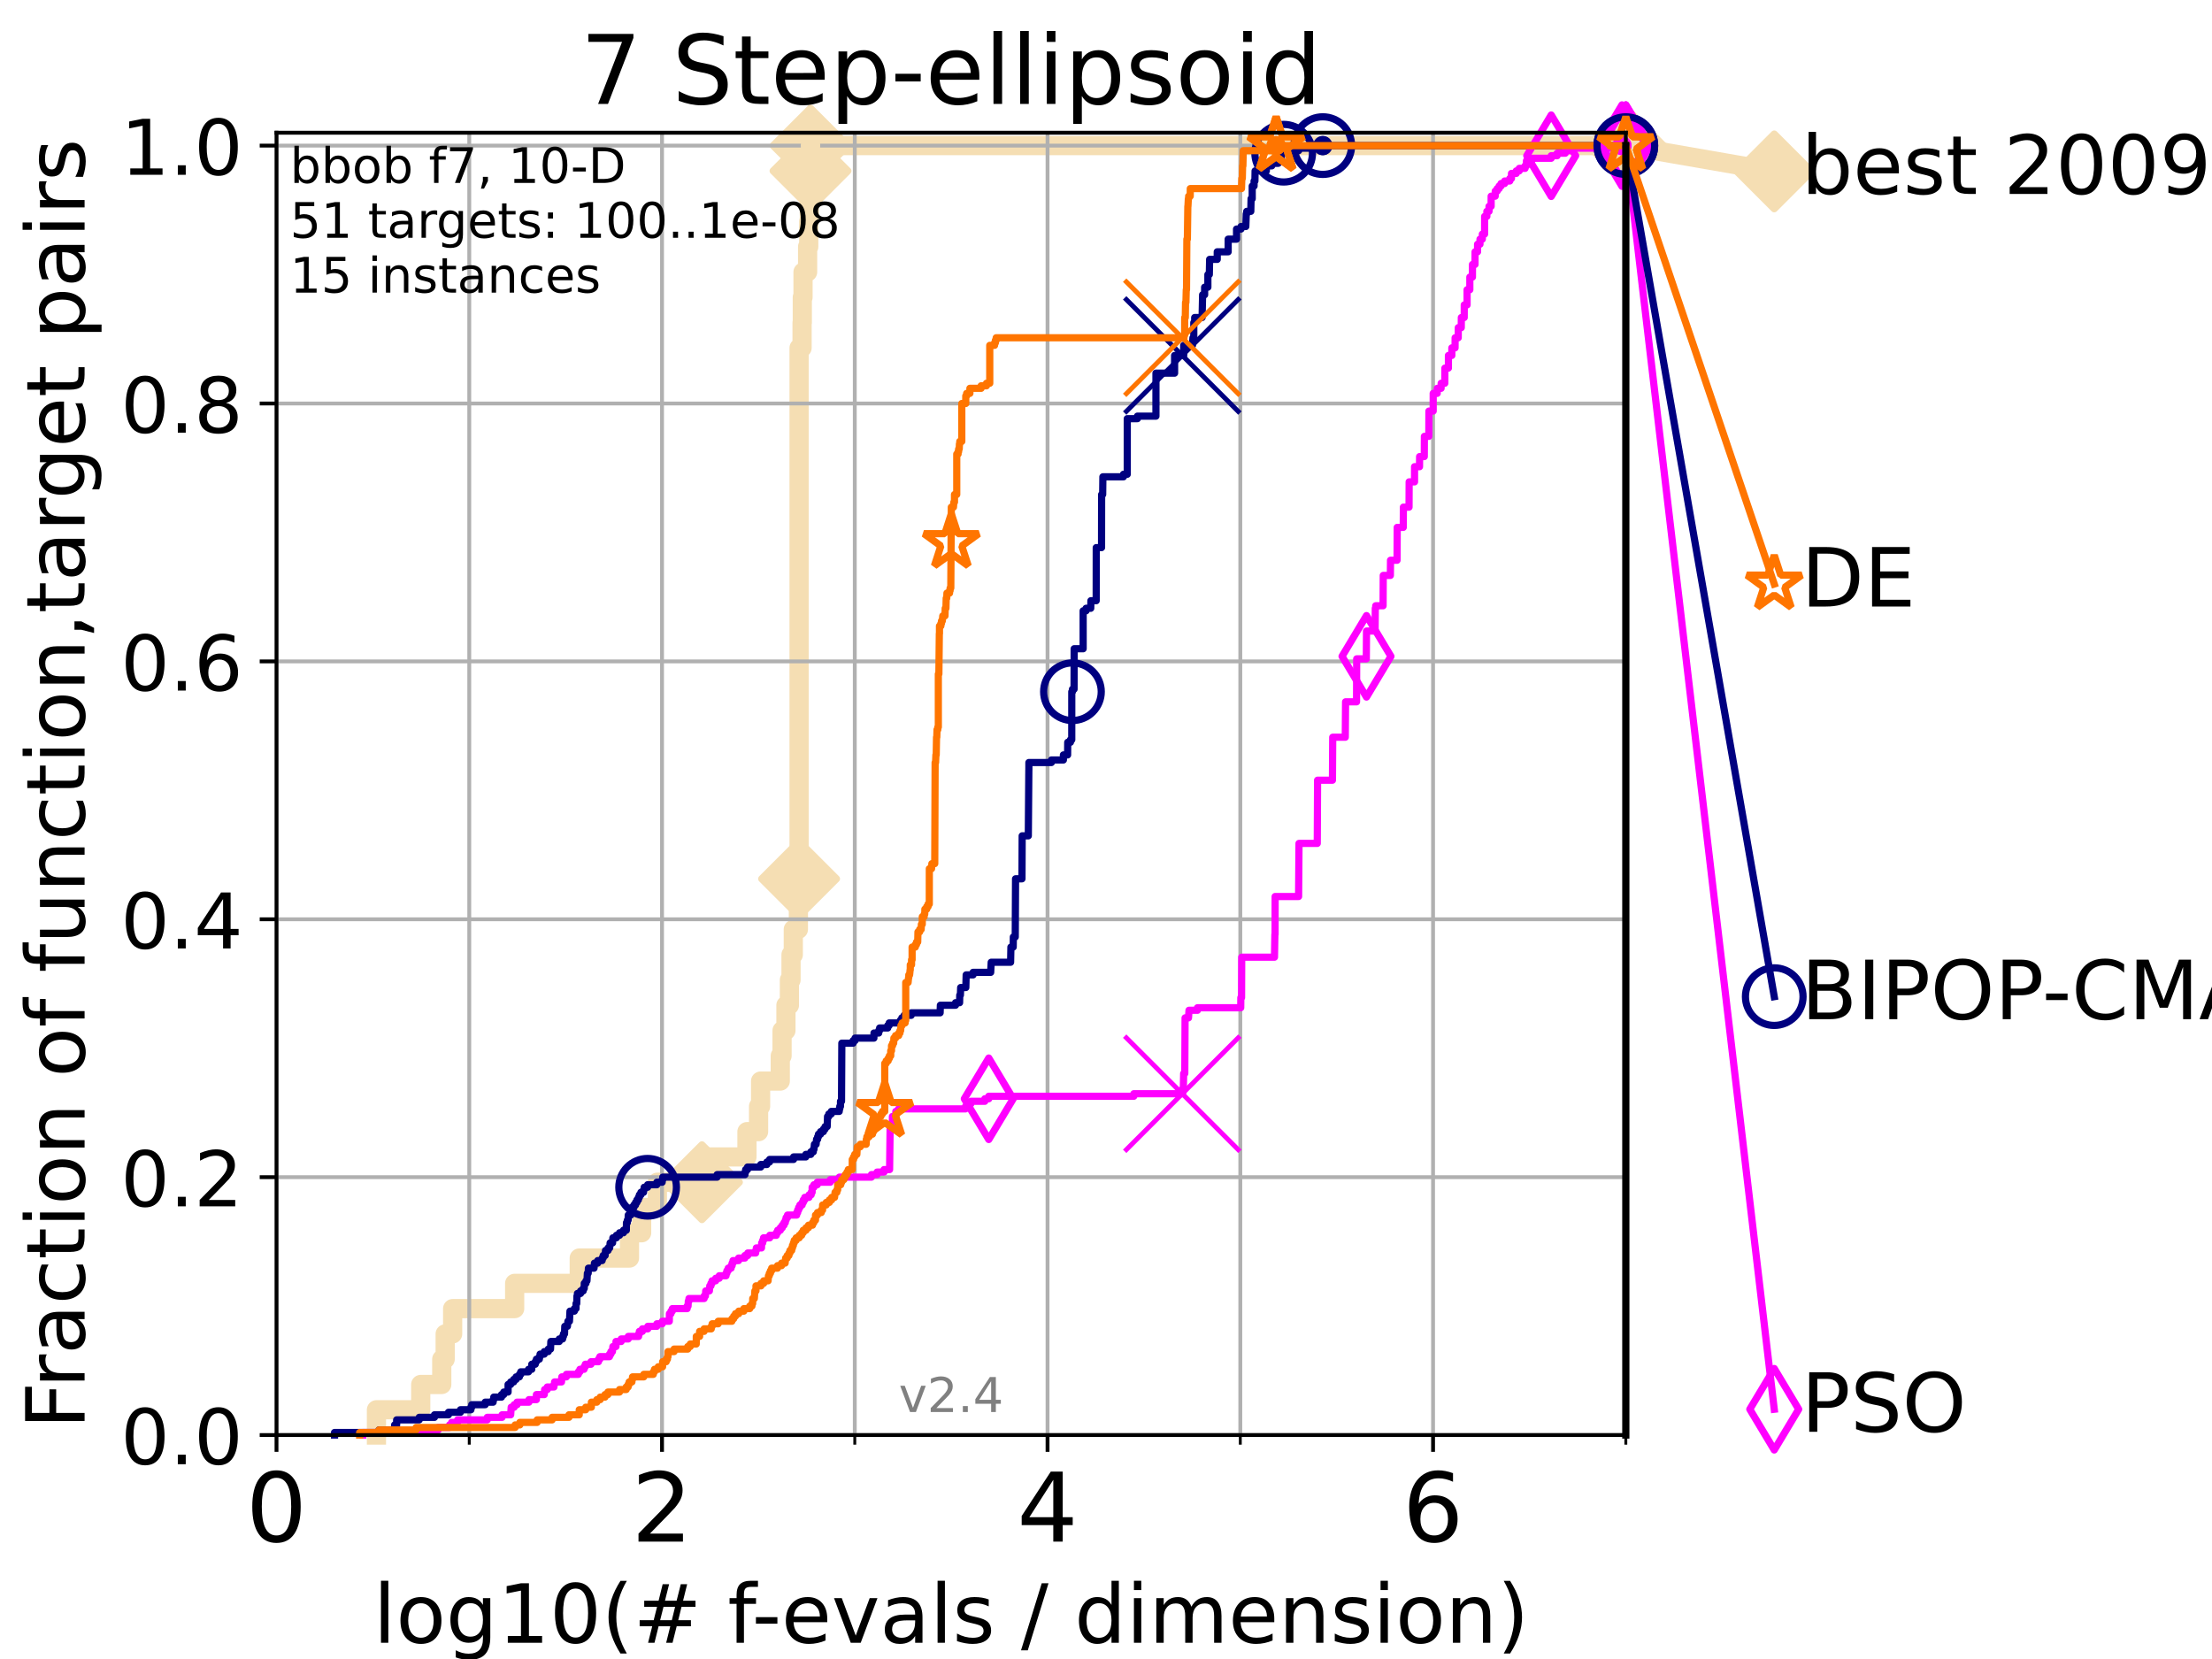 <?xml version="1.0" encoding="utf-8" standalone="no"?>
<!DOCTYPE svg PUBLIC "-//W3C//DTD SVG 1.1//EN"
  "http://www.w3.org/Graphics/SVG/1.1/DTD/svg11.dtd">
<!-- Created with matplotlib (https://matplotlib.org/) -->
<svg height="345.6pt" version="1.1" viewBox="0 0 460.8 345.6" width="460.8pt" xmlns="http://www.w3.org/2000/svg" xmlns:xlink="http://www.w3.org/1999/xlink">
 <defs>
  <style type="text/css">*{stroke-linecap:butt;stroke-linejoin:round;}</style>
 </defs>
 <g id="figure_1">
  <g id="patch_1">
   <path d="M 0 345.6 
L 460.8 345.6 
L 460.8 0 
L 0 0 
z
" style="fill:#ffffff;"/>
  </g>
  <g id="axes_1">
   <g id="patch_2">
    <path d="M 57.6 298.944 
L 338.688 298.944 
L 338.688 27.648 
L 57.6 27.648 
z
" style="fill:#ffffff;"/>
   </g>
   <g id="line2d_1">
    <path d="M 78.421 298.944 
L 78.421 293.677 
L 87.644 293.677 
L 87.644 288.41 
L 92.027 288.41 
L 92.027 283.143 
L 92.738 283.143 
L 92.738 277.877 
L 94.295 277.877 
L 94.295 272.61 
L 107.213 272.61 
L 107.213 267.343 
L 120.666 267.343 
L 120.666 262.076 
L 131.134 262.076 
L 131.134 256.809 
L 133.667 256.809 
L 133.667 251.542 
L 136.943 251.542 
L 136.943 246.275 
L 146.227 246.275 
L 146.227 241.009 
L 155.603 241.009 
L 155.603 235.742 
L 158.026 235.742 
L 158.026 230.475 
L 158.444 230.475 
L 158.444 225.208 
L 162.547 225.208 
L 162.547 219.941 
L 162.917 219.941 
L 162.917 214.674 
L 163.725 214.674 
L 163.725 209.407 
L 164.448 209.407 
L 164.448 204.141 
L 164.784 204.141 
L 164.784 198.874 
L 165.259 198.874 
L 165.259 193.607 
L 166.32 193.607 
L 166.32 188.34 
L 166.406 188.34 
L 166.406 183.073 
L 166.463 183.073 
L 166.463 72.469 
L 167.086 72.469 
L 167.086 67.202 
L 167.135 67.202 
L 167.135 61.935 
L 167.285 61.935 
L 167.285 56.668 
L 168.239 56.668 
L 168.239 51.402 
L 168.473 51.402 
L 168.473 46.135 
L 168.603 46.135 
L 168.603 40.868 
L 168.686 40.868 
L 168.686 35.601 
L 168.844 35.601 
L 168.844 30.334 
L 338.688 30.334 
" style="fill:none;stroke:#f5deb3;stroke-linecap:square;stroke-width:4;"/>
   </g>
   <g id="line2d_2">
    <defs>
     <path d="M -0 7.778 
L 7.778 0 
L 0 -7.778 
L -7.778 -0 
z
" id="mb35012cf3e" style="stroke:#f5deb3;stroke-linejoin:miter;stroke-width:1.5;"/>
    </defs>
    <g>
     <use style="fill:#f5deb3;stroke:#f5deb3;stroke-linejoin:miter;stroke-width:1.5;" x="146.227" xlink:href="#mb35012cf3e" y="246.275"/>
     <use style="fill:#f5deb3;stroke:#f5deb3;stroke-linejoin:miter;stroke-width:1.5;" x="166.463" xlink:href="#mb35012cf3e" y="183.073"/>
     <use style="fill:#f5deb3;stroke:#f5deb3;stroke-linejoin:miter;stroke-width:1.5;" x="168.844" xlink:href="#mb35012cf3e" y="35.601"/>
     <use style="fill:#f5deb3;stroke:#f5deb3;stroke-linejoin:miter;stroke-width:1.5;" x="168.844" xlink:href="#mb35012cf3e" y="30.334"/>
     <use style="fill:#f5deb3;stroke:#f5deb3;stroke-linejoin:miter;stroke-width:1.5;" x="338.688" xlink:href="#mb35012cf3e" y="30.334"/>
    </g>
   </g>
   <g id="line2d_3">
    <path style="fill:none;stroke:#f5deb3;stroke-linecap:square;stroke-width:4;"/>
    <g/>
   </g>
   <g id="line2d_4">
    <path d="M 338.688 30.334 
L 369.608 35.706 
" style="fill:none;stroke:#f5deb3;stroke-linecap:square;stroke-width:4;"/>
    <g>
     <use style="fill:#f5deb3;stroke:#f5deb3;stroke-linejoin:miter;stroke-width:1.5;" x="338.688" xlink:href="#mb35012cf3e" y="30.334"/>
     <use style="fill:#f5deb3;stroke:#f5deb3;stroke-linejoin:miter;stroke-width:1.5;" x="369.608" xlink:href="#mb35012cf3e" y="35.706"/>
    </g>
   </g>
   <g id="matplotlib.axis_1">
    <g id="xtick_1">
     <g id="line2d_5">
      <path clip-path="url(#p0bd7e3d778)" d="M 57.6 298.944 
L 57.6 27.648 
" style="fill:none;stroke:#b0b0b0;stroke-linecap:square;stroke-width:0.8;"/>
     </g>
     <g id="line2d_6">
      <defs>
       <path d="M 0 0 
L 0 3.5 
" id="m3e66fea75a" style="stroke:#000000;stroke-width:0.8;"/>
      </defs>
      <g>
       <use style="stroke:#000000;stroke-width:0.8;" x="57.6" xlink:href="#m3e66fea75a" y="298.944"/>
      </g>
     </g>
     <g id="text_1">
      <!-- 0 -->
      <g transform="translate(51.237 321.141)scale(0.2 -0.2)">
       <defs>
        <path d="M 31.781 66.406 
Q 24.172 66.406 20.328 58.906 
Q 16.5 51.422 16.5 36.375 
Q 16.5 21.391 20.328 13.891 
Q 24.172 6.391 31.781 6.391 
Q 39.453 6.391 43.281 13.891 
Q 47.125 21.391 47.125 36.375 
Q 47.125 51.422 43.281 58.906 
Q 39.453 66.406 31.781 66.406 
z
M 31.781 74.219 
Q 44.047 74.219 50.516 64.516 
Q 56.984 54.828 56.984 36.375 
Q 56.984 17.969 50.516 8.266 
Q 44.047 -1.422 31.781 -1.422 
Q 19.531 -1.422 13.062 8.266 
Q 6.594 17.969 6.594 36.375 
Q 6.594 54.828 13.062 64.516 
Q 19.531 74.219 31.781 74.219 
z
" id="DejaVuSans-48"/>
       </defs>
       <use xlink:href="#DejaVuSans-48"/>
      </g>
     </g>
    </g>
    <g id="xtick_2">
     <g id="line2d_7">
      <path clip-path="url(#p0bd7e3d778)" d="M 137.911 298.944 
L 137.911 27.648 
" style="fill:none;stroke:#b0b0b0;stroke-linecap:square;stroke-width:0.8;"/>
     </g>
     <g id="line2d_8">
      <g>
       <use style="stroke:#000000;stroke-width:0.8;" x="137.911" xlink:href="#m3e66fea75a" y="298.944"/>
      </g>
     </g>
     <g id="text_2">
      <!-- 2 -->
      <g transform="translate(131.548 321.141)scale(0.2 -0.2)">
       <defs>
        <path d="M 19.188 8.297 
L 53.609 8.297 
L 53.609 0 
L 7.328 0 
L 7.328 8.297 
Q 12.938 14.109 22.625 23.891 
Q 32.328 33.688 34.812 36.531 
Q 39.547 41.844 41.422 45.531 
Q 43.312 49.219 43.312 52.781 
Q 43.312 58.594 39.234 62.25 
Q 35.156 65.922 28.609 65.922 
Q 23.969 65.922 18.812 64.312 
Q 13.672 62.703 7.812 59.422 
L 7.812 69.391 
Q 13.766 71.781 18.938 73 
Q 24.125 74.219 28.422 74.219 
Q 39.75 74.219 46.484 68.547 
Q 53.219 62.891 53.219 53.422 
Q 53.219 48.922 51.531 44.891 
Q 49.859 40.875 45.406 35.406 
Q 44.188 33.984 37.641 27.219 
Q 31.109 20.453 19.188 8.297 
z
" id="DejaVuSans-50"/>
       </defs>
       <use xlink:href="#DejaVuSans-50"/>
      </g>
     </g>
    </g>
    <g id="xtick_3">
     <g id="line2d_9">
      <path clip-path="url(#p0bd7e3d778)" d="M 218.222 298.944 
L 218.222 27.648 
" style="fill:none;stroke:#b0b0b0;stroke-linecap:square;stroke-width:0.8;"/>
     </g>
     <g id="line2d_10">
      <g>
       <use style="stroke:#000000;stroke-width:0.8;" x="218.222" xlink:href="#m3e66fea75a" y="298.944"/>
      </g>
     </g>
     <g id="text_3">
      <!-- 4 -->
      <g transform="translate(211.859 321.141)scale(0.2 -0.2)">
       <defs>
        <path d="M 37.797 64.312 
L 12.891 25.391 
L 37.797 25.391 
z
M 35.203 72.906 
L 47.609 72.906 
L 47.609 25.391 
L 58.016 25.391 
L 58.016 17.188 
L 47.609 17.188 
L 47.609 0 
L 37.797 0 
L 37.797 17.188 
L 4.891 17.188 
L 4.891 26.703 
z
" id="DejaVuSans-52"/>
       </defs>
       <use xlink:href="#DejaVuSans-52"/>
      </g>
     </g>
    </g>
    <g id="xtick_4">
     <g id="line2d_11">
      <path clip-path="url(#p0bd7e3d778)" d="M 298.533 298.944 
L 298.533 27.648 
" style="fill:none;stroke:#b0b0b0;stroke-linecap:square;stroke-width:0.8;"/>
     </g>
     <g id="line2d_12">
      <g>
       <use style="stroke:#000000;stroke-width:0.8;" x="298.533" xlink:href="#m3e66fea75a" y="298.944"/>
      </g>
     </g>
     <g id="text_4">
      <!-- 6 -->
      <g transform="translate(292.17 321.141)scale(0.2 -0.2)">
       <defs>
        <path d="M 33.016 40.375 
Q 26.375 40.375 22.484 35.828 
Q 18.609 31.297 18.609 23.391 
Q 18.609 15.531 22.484 10.953 
Q 26.375 6.391 33.016 6.391 
Q 39.656 6.391 43.531 10.953 
Q 47.406 15.531 47.406 23.391 
Q 47.406 31.297 43.531 35.828 
Q 39.656 40.375 33.016 40.375 
z
M 52.594 71.297 
L 52.594 62.312 
Q 48.875 64.062 45.094 64.984 
Q 41.312 65.922 37.594 65.922 
Q 27.828 65.922 22.672 59.328 
Q 17.531 52.734 16.797 39.406 
Q 19.672 43.656 24.016 45.922 
Q 28.375 48.188 33.594 48.188 
Q 44.578 48.188 50.953 41.516 
Q 57.328 34.859 57.328 23.391 
Q 57.328 12.156 50.688 5.359 
Q 44.047 -1.422 33.016 -1.422 
Q 20.359 -1.422 13.672 8.266 
Q 6.984 17.969 6.984 36.375 
Q 6.984 53.656 15.188 63.938 
Q 23.391 74.219 37.203 74.219 
Q 40.922 74.219 44.703 73.484 
Q 48.484 72.75 52.594 71.297 
z
" id="DejaVuSans-54"/>
       </defs>
       <use xlink:href="#DejaVuSans-54"/>
      </g>
     </g>
    </g>
    <g id="xtick_5">
     <g id="line2d_13">
      <path clip-path="url(#p0bd7e3d778)" d="M 97.755 298.944 
L 97.755 27.648 
" style="fill:none;stroke:#b0b0b0;stroke-linecap:square;stroke-width:0.8;"/>
     </g>
     <g id="line2d_14">
      <defs>
       <path d="M 0 0 
L 0 2 
" id="m7119d221e6" style="stroke:#000000;stroke-width:0.6;"/>
      </defs>
      <g>
       <use style="stroke:#000000;stroke-width:0.6;" x="97.755" xlink:href="#m7119d221e6" y="298.944"/>
      </g>
     </g>
    </g>
    <g id="xtick_6">
     <g id="line2d_15">
      <path clip-path="url(#p0bd7e3d778)" d="M 178.066 298.944 
L 178.066 27.648 
" style="fill:none;stroke:#b0b0b0;stroke-linecap:square;stroke-width:0.8;"/>
     </g>
     <g id="line2d_16">
      <g>
       <use style="stroke:#000000;stroke-width:0.6;" x="178.066" xlink:href="#m7119d221e6" y="298.944"/>
      </g>
     </g>
    </g>
    <g id="xtick_7">
     <g id="line2d_17">
      <path clip-path="url(#p0bd7e3d778)" d="M 258.377 298.944 
L 258.377 27.648 
" style="fill:none;stroke:#b0b0b0;stroke-linecap:square;stroke-width:0.8;"/>
     </g>
     <g id="line2d_18">
      <g>
       <use style="stroke:#000000;stroke-width:0.6;" x="258.377" xlink:href="#m7119d221e6" y="298.944"/>
      </g>
     </g>
    </g>
    <g id="xtick_8">
     <g id="line2d_19">
      <path clip-path="url(#p0bd7e3d778)" d="M 338.688 298.944 
L 338.688 27.648 
" style="fill:none;stroke:#b0b0b0;stroke-linecap:square;stroke-width:0.8;"/>
     </g>
     <g id="line2d_20">
      <g>
       <use style="stroke:#000000;stroke-width:0.6;" x="338.688" xlink:href="#m7119d221e6" y="298.944"/>
      </g>
     </g>
    </g>
    <g id="text_5">
     <!-- log10(# f-evals / dimension) -->
     <g transform="translate(77.764 342.218)scale(0.17 -0.17)">
      <defs>
       <path d="M 9.422 75.984 
L 18.406 75.984 
L 18.406 0 
L 9.422 0 
z
" id="DejaVuSans-108"/>
       <path d="M 30.609 48.391 
Q 23.391 48.391 19.188 42.75 
Q 14.984 37.109 14.984 27.297 
Q 14.984 17.484 19.156 11.844 
Q 23.344 6.203 30.609 6.203 
Q 37.797 6.203 41.984 11.859 
Q 46.188 17.531 46.188 27.297 
Q 46.188 37.016 41.984 42.703 
Q 37.797 48.391 30.609 48.391 
z
M 30.609 56 
Q 42.328 56 49.016 48.375 
Q 55.719 40.766 55.719 27.297 
Q 55.719 13.875 49.016 6.219 
Q 42.328 -1.422 30.609 -1.422 
Q 18.844 -1.422 12.172 6.219 
Q 5.516 13.875 5.516 27.297 
Q 5.516 40.766 12.172 48.375 
Q 18.844 56 30.609 56 
z
" id="DejaVuSans-111"/>
       <path d="M 45.406 27.984 
Q 45.406 37.75 41.375 43.109 
Q 37.359 48.484 30.078 48.484 
Q 22.859 48.484 18.828 43.109 
Q 14.797 37.75 14.797 27.984 
Q 14.797 18.266 18.828 12.891 
Q 22.859 7.516 30.078 7.516 
Q 37.359 7.516 41.375 12.891 
Q 45.406 18.266 45.406 27.984 
z
M 54.391 6.781 
Q 54.391 -7.172 48.188 -13.984 
Q 42 -20.797 29.203 -20.797 
Q 24.469 -20.797 20.266 -20.094 
Q 16.062 -19.391 12.109 -17.922 
L 12.109 -9.188 
Q 16.062 -11.328 19.922 -12.344 
Q 23.781 -13.375 27.781 -13.375 
Q 36.625 -13.375 41.016 -8.766 
Q 45.406 -4.156 45.406 5.172 
L 45.406 9.625 
Q 42.625 4.781 38.281 2.391 
Q 33.938 0 27.875 0 
Q 17.828 0 11.672 7.656 
Q 5.516 15.328 5.516 27.984 
Q 5.516 40.672 11.672 48.328 
Q 17.828 56 27.875 56 
Q 33.938 56 38.281 53.609 
Q 42.625 51.219 45.406 46.391 
L 45.406 54.688 
L 54.391 54.688 
z
" id="DejaVuSans-103"/>
       <path d="M 12.406 8.297 
L 28.516 8.297 
L 28.516 63.922 
L 10.984 60.406 
L 10.984 69.391 
L 28.422 72.906 
L 38.281 72.906 
L 38.281 8.297 
L 54.391 8.297 
L 54.391 0 
L 12.406 0 
z
" id="DejaVuSans-49"/>
       <path d="M 31 75.875 
Q 24.469 64.656 21.281 53.656 
Q 18.109 42.672 18.109 31.391 
Q 18.109 20.125 21.312 9.062 
Q 24.516 -2 31 -13.188 
L 23.188 -13.188 
Q 15.875 -1.703 12.234 9.375 
Q 8.594 20.453 8.594 31.391 
Q 8.594 42.281 12.203 53.312 
Q 15.828 64.359 23.188 75.875 
z
" id="DejaVuSans-40"/>
       <path d="M 51.125 44 
L 36.922 44 
L 32.812 27.688 
L 47.125 27.688 
z
M 43.797 71.781 
L 38.719 51.516 
L 52.984 51.516 
L 58.109 71.781 
L 65.922 71.781 
L 60.891 51.516 
L 76.125 51.516 
L 76.125 44 
L 58.984 44 
L 54.984 27.688 
L 70.516 27.688 
L 70.516 20.219 
L 53.078 20.219 
L 48 0 
L 40.188 0 
L 45.219 20.219 
L 30.906 20.219 
L 25.875 0 
L 18.016 0 
L 23.094 20.219 
L 7.719 20.219 
L 7.719 27.688 
L 24.906 27.688 
L 29 44 
L 13.281 44 
L 13.281 51.516 
L 30.906 51.516 
L 35.891 71.781 
z
" id="DejaVuSans-35"/>
       <path id="DejaVuSans-32"/>
       <path d="M 37.109 75.984 
L 37.109 68.5 
L 28.516 68.5 
Q 23.688 68.5 21.797 66.547 
Q 19.922 64.594 19.922 59.516 
L 19.922 54.688 
L 34.719 54.688 
L 34.719 47.703 
L 19.922 47.703 
L 19.922 0 
L 10.891 0 
L 10.891 47.703 
L 2.297 47.703 
L 2.297 54.688 
L 10.891 54.688 
L 10.891 58.5 
Q 10.891 67.625 15.141 71.797 
Q 19.391 75.984 28.609 75.984 
z
" id="DejaVuSans-102"/>
       <path d="M 4.891 31.391 
L 31.203 31.391 
L 31.203 23.391 
L 4.891 23.391 
z
" id="DejaVuSans-45"/>
       <path d="M 56.203 29.594 
L 56.203 25.203 
L 14.891 25.203 
Q 15.484 15.922 20.484 11.062 
Q 25.484 6.203 34.422 6.203 
Q 39.594 6.203 44.453 7.469 
Q 49.312 8.734 54.109 11.281 
L 54.109 2.781 
Q 49.266 0.734 44.188 -0.344 
Q 39.109 -1.422 33.891 -1.422 
Q 20.797 -1.422 13.156 6.188 
Q 5.516 13.812 5.516 26.812 
Q 5.516 40.234 12.766 48.109 
Q 20.016 56 32.328 56 
Q 43.359 56 49.781 48.891 
Q 56.203 41.797 56.203 29.594 
z
M 47.219 32.234 
Q 47.125 39.594 43.094 43.984 
Q 39.062 48.391 32.422 48.391 
Q 24.906 48.391 20.391 44.141 
Q 15.875 39.891 15.188 32.172 
z
" id="DejaVuSans-101"/>
       <path d="M 2.984 54.688 
L 12.5 54.688 
L 29.594 8.797 
L 46.688 54.688 
L 56.203 54.688 
L 35.688 0 
L 23.484 0 
z
" id="DejaVuSans-118"/>
       <path d="M 34.281 27.484 
Q 23.391 27.484 19.188 25 
Q 14.984 22.516 14.984 16.5 
Q 14.984 11.719 18.141 8.906 
Q 21.297 6.109 26.703 6.109 
Q 34.188 6.109 38.703 11.406 
Q 43.219 16.703 43.219 25.484 
L 43.219 27.484 
z
M 52.203 31.203 
L 52.203 0 
L 43.219 0 
L 43.219 8.297 
Q 40.141 3.328 35.547 0.953 
Q 30.953 -1.422 24.312 -1.422 
Q 15.922 -1.422 10.953 3.297 
Q 6 8.016 6 15.922 
Q 6 25.141 12.172 29.828 
Q 18.359 34.516 30.609 34.516 
L 43.219 34.516 
L 43.219 35.406 
Q 43.219 41.609 39.141 45 
Q 35.062 48.391 27.688 48.391 
Q 23 48.391 18.547 47.266 
Q 14.109 46.141 10.016 43.891 
L 10.016 52.203 
Q 14.938 54.109 19.578 55.047 
Q 24.219 56 28.609 56 
Q 40.484 56 46.344 49.844 
Q 52.203 43.703 52.203 31.203 
z
" id="DejaVuSans-97"/>
       <path d="M 44.281 53.078 
L 44.281 44.578 
Q 40.484 46.531 36.375 47.5 
Q 32.281 48.484 27.875 48.484 
Q 21.188 48.484 17.844 46.438 
Q 14.5 44.391 14.5 40.281 
Q 14.5 37.156 16.891 35.375 
Q 19.281 33.594 26.516 31.984 
L 29.594 31.297 
Q 39.156 29.25 43.188 25.516 
Q 47.219 21.781 47.219 15.094 
Q 47.219 7.469 41.188 3.016 
Q 35.156 -1.422 24.609 -1.422 
Q 20.219 -1.422 15.453 -0.562 
Q 10.688 0.297 5.422 2 
L 5.422 11.281 
Q 10.406 8.688 15.234 7.391 
Q 20.062 6.109 24.812 6.109 
Q 31.156 6.109 34.562 8.281 
Q 37.984 10.453 37.984 14.406 
Q 37.984 18.062 35.516 20.016 
Q 33.062 21.969 24.703 23.781 
L 21.578 24.516 
Q 13.234 26.266 9.516 29.906 
Q 5.812 33.547 5.812 39.891 
Q 5.812 47.609 11.281 51.797 
Q 16.75 56 26.812 56 
Q 31.781 56 36.172 55.266 
Q 40.578 54.547 44.281 53.078 
z
" id="DejaVuSans-115"/>
       <path d="M 25.391 72.906 
L 33.688 72.906 
L 8.297 -9.281 
L 0 -9.281 
z
" id="DejaVuSans-47"/>
       <path d="M 45.406 46.391 
L 45.406 75.984 
L 54.391 75.984 
L 54.391 0 
L 45.406 0 
L 45.406 8.203 
Q 42.578 3.328 38.25 0.953 
Q 33.938 -1.422 27.875 -1.422 
Q 17.969 -1.422 11.734 6.484 
Q 5.516 14.406 5.516 27.297 
Q 5.516 40.188 11.734 48.094 
Q 17.969 56 27.875 56 
Q 33.938 56 38.25 53.625 
Q 42.578 51.266 45.406 46.391 
z
M 14.797 27.297 
Q 14.797 17.391 18.875 11.75 
Q 22.953 6.109 30.078 6.109 
Q 37.203 6.109 41.297 11.75 
Q 45.406 17.391 45.406 27.297 
Q 45.406 37.203 41.297 42.844 
Q 37.203 48.484 30.078 48.484 
Q 22.953 48.484 18.875 42.844 
Q 14.797 37.203 14.797 27.297 
z
" id="DejaVuSans-100"/>
       <path d="M 9.422 54.688 
L 18.406 54.688 
L 18.406 0 
L 9.422 0 
z
M 9.422 75.984 
L 18.406 75.984 
L 18.406 64.594 
L 9.422 64.594 
z
" id="DejaVuSans-105"/>
       <path d="M 52 44.188 
Q 55.375 50.25 60.062 53.125 
Q 64.75 56 71.094 56 
Q 79.641 56 84.281 50.016 
Q 88.922 44.047 88.922 33.016 
L 88.922 0 
L 79.891 0 
L 79.891 32.719 
Q 79.891 40.578 77.094 44.375 
Q 74.312 48.188 68.609 48.188 
Q 61.625 48.188 57.562 43.547 
Q 53.516 38.922 53.516 30.906 
L 53.516 0 
L 44.484 0 
L 44.484 32.719 
Q 44.484 40.625 41.703 44.406 
Q 38.922 48.188 33.109 48.188 
Q 26.219 48.188 22.156 43.531 
Q 18.109 38.875 18.109 30.906 
L 18.109 0 
L 9.078 0 
L 9.078 54.688 
L 18.109 54.688 
L 18.109 46.188 
Q 21.188 51.219 25.484 53.609 
Q 29.781 56 35.688 56 
Q 41.656 56 45.828 52.969 
Q 50 49.953 52 44.188 
z
" id="DejaVuSans-109"/>
       <path d="M 54.891 33.016 
L 54.891 0 
L 45.906 0 
L 45.906 32.719 
Q 45.906 40.484 42.875 44.328 
Q 39.844 48.188 33.797 48.188 
Q 26.516 48.188 22.312 43.547 
Q 18.109 38.922 18.109 30.906 
L 18.109 0 
L 9.078 0 
L 9.078 54.688 
L 18.109 54.688 
L 18.109 46.188 
Q 21.344 51.125 25.703 53.562 
Q 30.078 56 35.797 56 
Q 45.219 56 50.047 50.172 
Q 54.891 44.344 54.891 33.016 
z
" id="DejaVuSans-110"/>
       <path d="M 8.016 75.875 
L 15.828 75.875 
Q 23.141 64.359 26.781 53.312 
Q 30.422 42.281 30.422 31.391 
Q 30.422 20.453 26.781 9.375 
Q 23.141 -1.703 15.828 -13.188 
L 8.016 -13.188 
Q 14.5 -2 17.703 9.062 
Q 20.906 20.125 20.906 31.391 
Q 20.906 42.672 17.703 53.656 
Q 14.5 64.656 8.016 75.875 
z
" id="DejaVuSans-41"/>
      </defs>
      <use xlink:href="#DejaVuSans-108"/>
      <use x="27.783" xlink:href="#DejaVuSans-111"/>
      <use x="88.965" xlink:href="#DejaVuSans-103"/>
      <use x="152.441" xlink:href="#DejaVuSans-49"/>
      <use x="216.064" xlink:href="#DejaVuSans-48"/>
      <use x="279.688" xlink:href="#DejaVuSans-40"/>
      <use x="318.701" xlink:href="#DejaVuSans-35"/>
      <use x="402.49" xlink:href="#DejaVuSans-32"/>
      <use x="434.277" xlink:href="#DejaVuSans-102"/>
      <use x="463.982" xlink:href="#DejaVuSans-45"/>
      <use x="500.066" xlink:href="#DejaVuSans-101"/>
      <use x="561.59" xlink:href="#DejaVuSans-118"/>
      <use x="620.77" xlink:href="#DejaVuSans-97"/>
      <use x="682.049" xlink:href="#DejaVuSans-108"/>
      <use x="709.832" xlink:href="#DejaVuSans-115"/>
      <use x="761.932" xlink:href="#DejaVuSans-32"/>
      <use x="793.719" xlink:href="#DejaVuSans-47"/>
      <use x="827.41" xlink:href="#DejaVuSans-32"/>
      <use x="859.197" xlink:href="#DejaVuSans-100"/>
      <use x="922.674" xlink:href="#DejaVuSans-105"/>
      <use x="950.457" xlink:href="#DejaVuSans-109"/>
      <use x="1047.869" xlink:href="#DejaVuSans-101"/>
      <use x="1109.393" xlink:href="#DejaVuSans-110"/>
      <use x="1172.771" xlink:href="#DejaVuSans-115"/>
      <use x="1224.871" xlink:href="#DejaVuSans-105"/>
      <use x="1252.654" xlink:href="#DejaVuSans-111"/>
      <use x="1313.836" xlink:href="#DejaVuSans-110"/>
      <use x="1377.215" xlink:href="#DejaVuSans-41"/>
     </g>
    </g>
   </g>
   <g id="matplotlib.axis_2">
    <g id="ytick_1">
     <g id="line2d_21">
      <path clip-path="url(#p0bd7e3d778)" d="M 57.6 298.944 
L 338.688 298.944 
" style="fill:none;stroke:#b0b0b0;stroke-linecap:square;stroke-width:0.8;"/>
     </g>
     <g id="line2d_22">
      <defs>
       <path d="M 0 0 
L -3.5 0 
" id="m3ab4fb89a4" style="stroke:#000000;stroke-width:0.8;"/>
      </defs>
      <g>
       <use style="stroke:#000000;stroke-width:0.8;" x="57.6" xlink:href="#m3ab4fb89a4" y="298.944"/>
      </g>
     </g>
     <g id="text_6">
      <!-- 0.0 -->
      <g transform="translate(25.155 305.023)scale(0.16 -0.16)">
       <defs>
        <path d="M 10.688 12.406 
L 21 12.406 
L 21 0 
L 10.688 0 
z
" id="DejaVuSans-46"/>
       </defs>
       <use xlink:href="#DejaVuSans-48"/>
       <use x="63.623" xlink:href="#DejaVuSans-46"/>
       <use x="95.41" xlink:href="#DejaVuSans-48"/>
      </g>
     </g>
    </g>
    <g id="ytick_2">
     <g id="line2d_23">
      <path clip-path="url(#p0bd7e3d778)" d="M 57.6 245.222 
L 338.688 245.222 
" style="fill:none;stroke:#b0b0b0;stroke-linecap:square;stroke-width:0.8;"/>
     </g>
     <g id="line2d_24">
      <g>
       <use style="stroke:#000000;stroke-width:0.8;" x="57.6" xlink:href="#m3ab4fb89a4" y="245.222"/>
      </g>
     </g>
     <g id="text_7">
      <!-- 0.2 -->
      <g transform="translate(25.155 251.301)scale(0.16 -0.16)">
       <use xlink:href="#DejaVuSans-48"/>
       <use x="63.623" xlink:href="#DejaVuSans-46"/>
       <use x="95.41" xlink:href="#DejaVuSans-50"/>
      </g>
     </g>
    </g>
    <g id="ytick_3">
     <g id="line2d_25">
      <path clip-path="url(#p0bd7e3d778)" d="M 57.6 191.5 
L 338.688 191.5 
" style="fill:none;stroke:#b0b0b0;stroke-linecap:square;stroke-width:0.8;"/>
     </g>
     <g id="line2d_26">
      <g>
       <use style="stroke:#000000;stroke-width:0.8;" x="57.6" xlink:href="#m3ab4fb89a4" y="191.5"/>
      </g>
     </g>
     <g id="text_8">
      <!-- 0.4 -->
      <g transform="translate(25.155 197.579)scale(0.16 -0.16)">
       <use xlink:href="#DejaVuSans-48"/>
       <use x="63.623" xlink:href="#DejaVuSans-46"/>
       <use x="95.41" xlink:href="#DejaVuSans-52"/>
      </g>
     </g>
    </g>
    <g id="ytick_4">
     <g id="line2d_27">
      <path clip-path="url(#p0bd7e3d778)" d="M 57.6 137.778 
L 338.688 137.778 
" style="fill:none;stroke:#b0b0b0;stroke-linecap:square;stroke-width:0.8;"/>
     </g>
     <g id="line2d_28">
      <g>
       <use style="stroke:#000000;stroke-width:0.8;" x="57.6" xlink:href="#m3ab4fb89a4" y="137.778"/>
      </g>
     </g>
     <g id="text_9">
      <!-- 0.6 -->
      <g transform="translate(25.155 143.857)scale(0.16 -0.16)">
       <use xlink:href="#DejaVuSans-48"/>
       <use x="63.623" xlink:href="#DejaVuSans-46"/>
       <use x="95.41" xlink:href="#DejaVuSans-54"/>
      </g>
     </g>
    </g>
    <g id="ytick_5">
     <g id="line2d_29">
      <path clip-path="url(#p0bd7e3d778)" d="M 57.6 84.056 
L 338.688 84.056 
" style="fill:none;stroke:#b0b0b0;stroke-linecap:square;stroke-width:0.8;"/>
     </g>
     <g id="line2d_30">
      <g>
       <use style="stroke:#000000;stroke-width:0.8;" x="57.6" xlink:href="#m3ab4fb89a4" y="84.056"/>
      </g>
     </g>
     <g id="text_10">
      <!-- 0.8 -->
      <g transform="translate(25.155 90.135)scale(0.16 -0.16)">
       <defs>
        <path d="M 31.781 34.625 
Q 24.75 34.625 20.719 30.859 
Q 16.703 27.094 16.703 20.516 
Q 16.703 13.922 20.719 10.156 
Q 24.75 6.391 31.781 6.391 
Q 38.812 6.391 42.859 10.172 
Q 46.922 13.969 46.922 20.516 
Q 46.922 27.094 42.891 30.859 
Q 38.875 34.625 31.781 34.625 
z
M 21.922 38.812 
Q 15.578 40.375 12.031 44.719 
Q 8.5 49.078 8.5 55.328 
Q 8.5 64.062 14.719 69.141 
Q 20.953 74.219 31.781 74.219 
Q 42.672 74.219 48.875 69.141 
Q 55.078 64.062 55.078 55.328 
Q 55.078 49.078 51.531 44.719 
Q 48 40.375 41.703 38.812 
Q 48.828 37.156 52.797 32.312 
Q 56.781 27.484 56.781 20.516 
Q 56.781 9.906 50.312 4.234 
Q 43.844 -1.422 31.781 -1.422 
Q 19.734 -1.422 13.25 4.234 
Q 6.781 9.906 6.781 20.516 
Q 6.781 27.484 10.781 32.312 
Q 14.797 37.156 21.922 38.812 
z
M 18.312 54.391 
Q 18.312 48.734 21.844 45.562 
Q 25.391 42.391 31.781 42.391 
Q 38.141 42.391 41.719 45.562 
Q 45.312 48.734 45.312 54.391 
Q 45.312 60.062 41.719 63.234 
Q 38.141 66.406 31.781 66.406 
Q 25.391 66.406 21.844 63.234 
Q 18.312 60.062 18.312 54.391 
z
" id="DejaVuSans-56"/>
       </defs>
       <use xlink:href="#DejaVuSans-48"/>
       <use x="63.623" xlink:href="#DejaVuSans-46"/>
       <use x="95.41" xlink:href="#DejaVuSans-56"/>
      </g>
     </g>
    </g>
    <g id="ytick_6">
     <g id="line2d_31">
      <path clip-path="url(#p0bd7e3d778)" d="M 57.6 30.334 
L 338.688 30.334 
" style="fill:none;stroke:#b0b0b0;stroke-linecap:square;stroke-width:0.8;"/>
     </g>
     <g id="line2d_32">
      <g>
       <use style="stroke:#000000;stroke-width:0.8;" x="57.6" xlink:href="#m3ab4fb89a4" y="30.334"/>
      </g>
     </g>
     <g id="text_11">
      <!-- 1.0 -->
      <g transform="translate(25.155 36.413)scale(0.16 -0.16)">
       <use xlink:href="#DejaVuSans-49"/>
       <use x="63.623" xlink:href="#DejaVuSans-46"/>
       <use x="95.41" xlink:href="#DejaVuSans-48"/>
      </g>
     </g>
    </g>
    <g id="text_12">
     <!-- Fraction of function,target pairs -->
     <g transform="translate(17.62 297.681)rotate(-90)scale(0.17 -0.17)">
      <defs>
       <path d="M 9.812 72.906 
L 51.703 72.906 
L 51.703 64.594 
L 19.672 64.594 
L 19.672 43.109 
L 48.578 43.109 
L 48.578 34.812 
L 19.672 34.812 
L 19.672 0 
L 9.812 0 
z
" id="DejaVuSans-70"/>
       <path d="M 41.109 46.297 
Q 39.594 47.172 37.812 47.578 
Q 36.031 48 33.891 48 
Q 26.266 48 22.188 43.047 
Q 18.109 38.094 18.109 28.812 
L 18.109 0 
L 9.078 0 
L 9.078 54.688 
L 18.109 54.688 
L 18.109 46.188 
Q 20.953 51.172 25.484 53.578 
Q 30.031 56 36.531 56 
Q 37.453 56 38.578 55.875 
Q 39.703 55.766 41.062 55.516 
z
" id="DejaVuSans-114"/>
       <path d="M 48.781 52.594 
L 48.781 44.188 
Q 44.969 46.297 41.141 47.344 
Q 37.312 48.391 33.406 48.391 
Q 24.656 48.391 19.812 42.844 
Q 14.984 37.312 14.984 27.297 
Q 14.984 17.281 19.812 11.734 
Q 24.656 6.203 33.406 6.203 
Q 37.312 6.203 41.141 7.25 
Q 44.969 8.297 48.781 10.406 
L 48.781 2.094 
Q 45.016 0.344 40.984 -0.531 
Q 36.969 -1.422 32.422 -1.422 
Q 20.062 -1.422 12.781 6.344 
Q 5.516 14.109 5.516 27.297 
Q 5.516 40.672 12.859 48.328 
Q 20.219 56 33.016 56 
Q 37.156 56 41.109 55.141 
Q 45.062 54.297 48.781 52.594 
z
" id="DejaVuSans-99"/>
       <path d="M 18.312 70.219 
L 18.312 54.688 
L 36.812 54.688 
L 36.812 47.703 
L 18.312 47.703 
L 18.312 18.016 
Q 18.312 11.328 20.141 9.422 
Q 21.969 7.516 27.594 7.516 
L 36.812 7.516 
L 36.812 0 
L 27.594 0 
Q 17.188 0 13.234 3.875 
Q 9.281 7.766 9.281 18.016 
L 9.281 47.703 
L 2.688 47.703 
L 2.688 54.688 
L 9.281 54.688 
L 9.281 70.219 
z
" id="DejaVuSans-116"/>
       <path d="M 8.5 21.578 
L 8.5 54.688 
L 17.484 54.688 
L 17.484 21.922 
Q 17.484 14.156 20.5 10.266 
Q 23.531 6.391 29.594 6.391 
Q 36.859 6.391 41.078 11.031 
Q 45.312 15.672 45.312 23.688 
L 45.312 54.688 
L 54.297 54.688 
L 54.297 0 
L 45.312 0 
L 45.312 8.406 
Q 42.047 3.422 37.719 1 
Q 33.406 -1.422 27.688 -1.422 
Q 18.266 -1.422 13.375 4.438 
Q 8.5 10.297 8.5 21.578 
z
M 31.109 56 
z
" id="DejaVuSans-117"/>
       <path d="M 11.719 12.406 
L 22.016 12.406 
L 22.016 4 
L 14.016 -11.625 
L 7.719 -11.625 
L 11.719 4 
z
" id="DejaVuSans-44"/>
       <path d="M 18.109 8.203 
L 18.109 -20.797 
L 9.078 -20.797 
L 9.078 54.688 
L 18.109 54.688 
L 18.109 46.391 
Q 20.953 51.266 25.266 53.625 
Q 29.594 56 35.594 56 
Q 45.562 56 51.781 48.094 
Q 58.016 40.188 58.016 27.297 
Q 58.016 14.406 51.781 6.484 
Q 45.562 -1.422 35.594 -1.422 
Q 29.594 -1.422 25.266 0.953 
Q 20.953 3.328 18.109 8.203 
z
M 48.688 27.297 
Q 48.688 37.203 44.609 42.844 
Q 40.531 48.484 33.406 48.484 
Q 26.266 48.484 22.188 42.844 
Q 18.109 37.203 18.109 27.297 
Q 18.109 17.391 22.188 11.75 
Q 26.266 6.109 33.406 6.109 
Q 40.531 6.109 44.609 11.75 
Q 48.688 17.391 48.688 27.297 
z
" id="DejaVuSans-112"/>
      </defs>
      <use xlink:href="#DejaVuSans-70"/>
      <use x="50.27" xlink:href="#DejaVuSans-114"/>
      <use x="91.383" xlink:href="#DejaVuSans-97"/>
      <use x="152.662" xlink:href="#DejaVuSans-99"/>
      <use x="207.643" xlink:href="#DejaVuSans-116"/>
      <use x="246.852" xlink:href="#DejaVuSans-105"/>
      <use x="274.635" xlink:href="#DejaVuSans-111"/>
      <use x="335.816" xlink:href="#DejaVuSans-110"/>
      <use x="399.195" xlink:href="#DejaVuSans-32"/>
      <use x="430.982" xlink:href="#DejaVuSans-111"/>
      <use x="492.164" xlink:href="#DejaVuSans-102"/>
      <use x="527.369" xlink:href="#DejaVuSans-32"/>
      <use x="559.156" xlink:href="#DejaVuSans-102"/>
      <use x="594.361" xlink:href="#DejaVuSans-117"/>
      <use x="657.74" xlink:href="#DejaVuSans-110"/>
      <use x="721.119" xlink:href="#DejaVuSans-99"/>
      <use x="776.1" xlink:href="#DejaVuSans-116"/>
      <use x="815.309" xlink:href="#DejaVuSans-105"/>
      <use x="843.092" xlink:href="#DejaVuSans-111"/>
      <use x="904.273" xlink:href="#DejaVuSans-110"/>
      <use x="967.652" xlink:href="#DejaVuSans-44"/>
      <use x="999.439" xlink:href="#DejaVuSans-116"/>
      <use x="1038.648" xlink:href="#DejaVuSans-97"/>
      <use x="1099.928" xlink:href="#DejaVuSans-114"/>
      <use x="1139.291" xlink:href="#DejaVuSans-103"/>
      <use x="1202.768" xlink:href="#DejaVuSans-101"/>
      <use x="1264.291" xlink:href="#DejaVuSans-116"/>
      <use x="1303.5" xlink:href="#DejaVuSans-32"/>
      <use x="1335.287" xlink:href="#DejaVuSans-112"/>
      <use x="1398.764" xlink:href="#DejaVuSans-97"/>
      <use x="1460.043" xlink:href="#DejaVuSans-105"/>
      <use x="1487.826" xlink:href="#DejaVuSans-114"/>
      <use x="1528.939" xlink:href="#DejaVuSans-115"/>
     </g>
    </g>
   </g>
   <g id="line2d_33">
    <defs>
     <path d="M 0 1.5 
C 0.398 1.5 0.779 1.342 1.061 1.061 
C 1.342 0.779 1.5 0.398 1.5 0 
C 1.5 -0.398 1.342 -0.779 1.061 -1.061 
C 0.779 -1.342 0.398 -1.5 0 -1.5 
C -0.398 -1.5 -0.779 -1.342 -1.061 -1.061 
C -1.342 -0.779 -1.5 -0.398 -1.5 0 
C -1.5 0.398 -1.342 0.779 -1.061 1.061 
C -0.779 1.342 -0.398 1.5 0 1.5 
z
" id="m0fc1aac737" style="stroke:#f5deb3;"/>
    </defs>
    <g>
     <use style="fill:#f5deb3;stroke:#f5deb3;" x="168.844" xlink:href="#m0fc1aac737" y="30.334"/>
     <use style="fill:#f5deb3;stroke:#f5deb3;" x="168.844" xlink:href="#m0fc1aac737" y="30.334"/>
    </g>
   </g>
   <g id="line2d_34">
    <defs>
     <path d="M 0 1.5 
C 0.398 1.5 0.779 1.342 1.061 1.061 
C 1.342 0.779 1.5 0.398 1.5 0 
C 1.5 -0.398 1.342 -0.779 1.061 -1.061 
C 0.779 -1.342 0.398 -1.5 0 -1.5 
C -0.398 -1.5 -0.779 -1.342 -1.061 -1.061 
C -1.342 -0.779 -1.5 -0.398 -1.5 0 
C -1.5 0.398 -1.342 0.779 -1.061 1.061 
C -0.779 1.342 -0.398 1.5 0 1.5 
z
" id="m41bafd982c" style="stroke:#000080;"/>
    </defs>
    <g>
     <use style="fill:#000080;stroke:#000080;" x="275.562" xlink:href="#m41bafd982c" y="30.334"/>
     <use style="fill:#000080;stroke:#000080;" x="275.562" xlink:href="#m41bafd982c" y="30.334"/>
    </g>
   </g>
   <g id="line2d_35">
    <path d="M 69.688 298.944 
L 69.688 298.417 
L 78.942 298.417 
L 78.942 297.891 
L 82.207 297.891 
L 82.207 296.837 
L 82.627 296.837 
L 82.627 295.784 
L 87.33 295.784 
L 87.33 295.257 
L 90.509 295.257 
L 90.509 294.731 
L 93.422 294.731 
L 93.422 294.204 
L 95.918 294.204 
L 95.918 293.677 
L 98.101 293.677 
L 98.101 293.15 
L 98.271 293.15 
L 98.271 292.624 
L 101.08 292.624 
L 101.08 292.097 
L 102.729 292.097 
L 102.729 291.57 
L 102.859 291.57 
L 102.859 291.044 
L 104.474 291.044 
L 104.474 290.517 
L 104.942 290.517 
L 104.942 289.99 
L 105.843 289.99 
L 105.843 288.41 
L 106.383 288.41 
L 106.383 287.884 
L 107.009 287.884 
L 107.009 287.357 
L 107.515 287.357 
L 107.515 286.83 
L 108.199 286.83 
L 108.199 286.304 
L 108.484 286.304 
L 108.484 285.777 
L 110.103 285.777 
L 110.103 285.25 
L 110.777 285.25 
L 110.777 284.197 
L 111.506 284.197 
L 111.506 283.67 
L 111.742 283.67 
L 111.742 283.143 
L 112.356 283.143 
L 112.356 282.617 
L 112.507 282.617 
L 112.507 282.09 
L 113.383 282.09 
L 113.383 281.563 
L 114.216 281.563 
L 114.216 281.037 
L 114.685 281.037 
L 114.751 279.457 
L 116.503 279.457 
L 116.503 278.93 
L 117.203 278.93 
L 117.203 278.403 
L 117.373 278.403 
L 117.373 277.877 
L 117.598 277.877 
L 117.654 276.296 
L 118.203 276.296 
L 118.31 275.243 
L 118.629 275.243 
L 118.734 273.136 
L 119.652 273.136 
L 119.652 272.61 
L 119.997 272.61 
L 119.997 271.556 
L 120.142 271.556 
L 120.191 269.976 
L 120.287 269.976 
L 120.287 269.45 
L 120.945 269.45 
L 120.945 268.923 
L 121.49 268.923 
L 121.49 268.396 
L 121.712 268.396 
L 121.712 267.343 
L 122.062 267.343 
L 122.062 266.816 
L 122.277 266.816 
L 122.362 265.236 
L 122.531 265.236 
L 122.573 264.183 
L 123.751 264.183 
L 123.83 263.129 
L 124.52 263.129 
L 124.52 262.603 
L 125.435 262.603 
L 125.435 262.076 
L 125.648 262.076 
L 125.648 261.549 
L 126.065 261.549 
L 126.134 260.496 
L 126.674 260.496 
L 126.674 259.969 
L 127.003 259.969 
L 127.1 258.916 
L 127.611 258.916 
L 127.674 257.862 
L 128.411 257.862 
L 128.411 257.336 
L 129.06 257.336 
L 129.06 256.809 
L 129.881 256.809 
L 129.881 256.282 
L 130.479 256.282 
L 130.505 254.702 
L 130.691 254.702 
L 130.691 254.176 
L 130.849 254.176 
L 130.875 253.122 
L 131.414 253.122 
L 131.49 252.069 
L 131.566 252.069 
L 131.566 251.542 
L 132.06 251.542 
L 132.06 251.016 
L 132.399 251.016 
L 132.399 250.489 
L 132.683 250.489 
L 132.683 249.962 
L 132.987 249.962 
L 132.987 249.436 
L 133.194 249.436 
L 133.194 248.909 
L 133.511 248.909 
L 133.511 248.382 
L 134.063 248.382 
L 134.063 247.855 
L 134.193 247.855 
L 134.193 247.329 
L 134.912 247.329 
L 134.912 246.802 
L 136.832 246.802 
L 136.832 246.275 
L 137.946 246.275 
L 137.946 245.749 
L 138.067 245.749 
L 138.067 245.222 
L 149.387 245.222 
L 149.387 244.695 
L 155.194 244.695 
L 155.194 244.169 
L 155.329 244.169 
L 155.329 243.642 
L 155.729 243.642 
L 155.729 243.115 
L 158.476 243.115 
L 158.476 242.589 
L 159.758 242.589 
L 159.758 242.062 
L 160.322 242.062 
L 160.322 241.535 
L 165.314 241.535 
L 165.314 241.009 
L 167.867 241.009 
L 167.867 240.482 
L 168.909 240.482 
L 168.909 239.955 
L 169.423 239.955 
L 169.423 239.428 
L 169.566 239.428 
L 169.654 238.375 
L 170.009 238.375 
L 170.105 237.322 
L 170.33 237.322 
L 170.33 236.795 
L 170.5 236.795 
L 170.5 236.268 
L 170.941 236.268 
L 170.941 235.742 
L 171.534 235.742 
L 171.534 235.215 
L 171.878 235.215 
L 171.878 234.688 
L 172.316 234.688 
L 172.393 232.582 
L 172.657 232.582 
L 172.657 232.055 
L 173.172 232.055 
L 173.172 231.528 
L 174.825 231.528 
L 174.825 231.001 
L 174.942 231.001 
L 174.942 230.475 
L 175.09 230.475 
L 175.09 229.421 
L 175.304 229.421 
L 175.369 217.308 
L 177.721 217.308 
L 177.721 216.781 
L 178.124 216.781 
L 178.124 216.254 
L 182.052 216.254 
L 182.065 215.201 
L 183.055 215.201 
L 183.055 214.674 
L 183.239 214.674 
L 183.239 214.148 
L 184.934 214.148 
L 184.934 213.621 
L 185.236 213.621 
L 185.236 213.094 
L 187.543 213.094 
L 187.543 212.567 
L 187.869 212.567 
L 187.869 212.041 
L 188.354 212.041 
L 188.354 211.514 
L 189.823 211.514 
L 189.823 210.987 
L 195.846 210.987 
L 195.895 209.407 
L 199.055 209.407 
L 199.055 208.881 
L 199.9 208.881 
L 199.933 207.301 
L 200.07 207.301 
L 200.124 205.721 
L 201.198 205.721 
L 201.27 203.087 
L 202.708 203.087 
L 202.708 202.56 
L 206.377 202.56 
L 206.485 200.454 
L 210.528 200.454 
L 210.589 197.294 
L 211.068 197.294 
L 211.096 195.187 
L 211.496 195.187 
L 211.557 183.073 
L 212.896 183.073 
L 212.937 174.119 
L 214.217 174.119 
L 214.326 160.426 
L 214.333 160.426 
L 214.337 158.846 
L 219.031 158.846 
L 219.031 158.319 
L 221.523 158.319 
L 221.525 157.265 
L 222.403 157.265 
L 222.427 154.632 
L 222.988 154.632 
L 222.988 154.105 
L 223.267 154.105 
L 223.271 144.098 
L 223.412 144.098 
L 223.412 143.572 
L 223.747 143.572 
L 223.77 135.145 
L 225.64 135.145 
L 225.64 127.244 
L 226.246 127.244 
L 226.246 126.718 
L 227.222 126.718 
L 227.254 125.138 
L 228.356 125.138 
L 228.368 114.077 
L 229.471 114.077 
L 229.488 103.017 
L 229.706 103.017 
L 229.75 99.33 
L 234.033 99.33 
L 234.033 98.803 
L 234.829 98.803 
L 234.831 87.216 
L 236.943 87.216 
L 236.943 86.69 
L 240.804 86.69 
L 240.808 77.736 
L 244.69 77.736 
L 244.692 74.049 
L 246.585 74.049 
L 246.586 71.942 
L 248.407 71.942 
L 248.513 70.362 
L 248.689 70.362 
L 248.689 67.202 
L 248.875 67.202 
L 248.875 66.149 
L 250.418 66.149 
L 250.525 61.409 
L 250.945 61.409 
L 250.946 59.829 
L 251.622 59.829 
L 251.624 57.195 
L 251.923 57.195 
L 251.987 54.035 
L 253.572 54.035 
L 253.573 52.455 
L 255.849 52.455 
L 255.85 49.821 
L 257.596 49.821 
L 257.596 47.715 
L 258.526 47.715 
L 258.526 47.188 
L 259.525 47.188 
L 259.618 44.555 
L 259.718 44.555 
L 259.718 44.028 
L 260.563 44.028 
L 260.622 41.395 
L 260.86 41.395 
L 260.861 38.761 
L 261.246 38.761 
L 261.247 37.708 
L 261.421 37.708 
L 261.458 35.601 
L 263.804 35.601 
L 263.806 34.548 
L 264.932 34.548 
L 264.932 34.021 
L 266.286 34.021 
L 266.354 32.968 
L 266.936 32.968 
L 266.936 31.914 
L 267.413 31.914 
L 267.413 31.387 
L 270.54 31.387 
L 270.54 30.861 
L 275.562 30.861 
L 275.562 30.334 
L 338.688 30.334 
L 338.688 30.334 
" style="fill:none;stroke:#000080;stroke-linecap:square;stroke-width:1.5;"/>
   </g>
   <g id="line2d_36">
    <defs>
     <path d="M 0 6 
C 1.591 6 3.117 5.368 4.243 4.243 
C 5.368 3.117 6 1.591 6 0 
C 6 -1.591 5.368 -3.117 4.243 -4.243 
C 3.117 -5.368 1.591 -6 0 -6 
C -1.591 -6 -3.117 -5.368 -4.243 -4.243 
C -5.368 -3.117 -6 -1.591 -6 0 
C -6 1.591 -5.368 3.117 -4.243 4.243 
C -3.117 5.368 -1.591 6 0 6 
z
" id="m8369ae8777" style="stroke:#000080;stroke-width:1.5;"/>
    </defs>
    <g>
     <use style="fill-opacity:0;stroke:#000080;stroke-width:1.5;" x="134.912" xlink:href="#m8369ae8777" y="247.329"/>
     <use style="fill-opacity:0;stroke:#000080;stroke-width:1.5;" x="223.412" xlink:href="#m8369ae8777" y="144.098"/>
     <use style="fill-opacity:0;stroke:#000080;stroke-width:1.5;" x="267.413" xlink:href="#m8369ae8777" y="31.914"/>
     <use style="fill-opacity:0;stroke:#000080;stroke-width:1.5;" x="275.562" xlink:href="#m8369ae8777" y="30.334"/>
     <use style="fill-opacity:0;stroke:#000080;stroke-width:1.5;" x="338.688" xlink:href="#m8369ae8777" y="30.334"/>
    </g>
   </g>
   <g id="line2d_37">
    <path style="fill:none;stroke:#000080;stroke-linecap:square;stroke-width:1.5;"/>
    <g/>
   </g>
   <g id="line2d_38">
    <path clip-path="url(#p0bd7e3d778)" d="M 246.29 74.049 
" style="fill:none;stroke:#000080;stroke-linecap:square;stroke-width:1.5;"/>
    <defs>
     <path d="M -12 12 
L 12 -12 
M -12 -12 
L 12 12 
" id="m324d6318de" style="stroke:#000080;"/>
    </defs>
    <g clip-path="url(#p0bd7e3d778)">
     <use style="fill:#000080;stroke:#000080;" x="246.29" xlink:href="#m324d6318de" y="74.049"/>
    </g>
   </g>
   <g id="line2d_39">
    <defs>
     <path d="M 0 1.5 
C 0.398 1.5 0.779 1.342 1.061 1.061 
C 1.342 0.779 1.5 0.398 1.5 0 
C 1.5 -0.398 1.342 -0.779 1.061 -1.061 
C 0.779 -1.342 0.398 -1.5 0 -1.5 
C -0.398 -1.5 -0.779 -1.342 -1.061 -1.061 
C -1.342 -0.779 -1.5 -0.398 -1.5 0 
C -1.5 0.398 -1.342 0.779 -1.061 1.061 
C -0.779 1.342 -0.398 1.5 0 1.5 
z
" id="mf235239b6b" style="stroke:#ff00ff;"/>
    </defs>
    <g>
     <use style="fill:#ff00ff;stroke:#ff00ff;" x="337.888" xlink:href="#mf235239b6b" y="30.334"/>
     <use style="fill:#ff00ff;stroke:#ff00ff;" x="337.888" xlink:href="#mf235239b6b" y="30.334"/>
    </g>
   </g>
   <g id="line2d_40">
    <path d="M 75.556 298.944 
L 75.556 298.417 
L 90.509 298.417 
L 90.509 297.891 
L 91.284 297.891 
L 91.284 297.364 
L 93.645 297.364 
L 93.645 296.837 
L 94.081 296.837 
L 94.081 296.311 
L 95.327 296.311 
L 95.327 295.784 
L 101.507 295.784 
L 101.507 295.257 
L 104.592 295.257 
L 104.592 294.731 
L 106.383 294.731 
L 106.489 293.15 
L 107.111 293.15 
L 107.111 292.624 
L 107.713 292.624 
L 107.713 292.097 
L 110.189 292.097 
L 110.189 291.57 
L 111.742 291.57 
L 111.742 290.517 
L 113.383 290.517 
L 113.454 289.464 
L 114.012 289.464 
L 114.012 288.937 
L 115.397 288.937 
L 115.397 288.41 
L 115.523 288.41 
L 115.523 287.884 
L 116.972 287.884 
L 117.03 286.83 
L 117.985 286.83 
L 117.985 286.304 
L 120.477 286.304 
L 120.477 285.777 
L 120.806 285.777 
L 120.806 285.25 
L 121.668 285.25 
L 121.668 284.723 
L 121.931 284.723 
L 121.931 284.197 
L 123.111 284.197 
L 123.111 283.67 
L 124.669 283.67 
L 124.669 283.143 
L 124.965 283.143 
L 124.965 282.617 
L 126.97 282.617 
L 126.97 282.09 
L 127.262 282.09 
L 127.262 281.563 
L 127.58 281.563 
L 127.674 280.51 
L 128.321 280.51 
L 128.321 279.457 
L 129.405 279.457 
L 129.405 278.93 
L 130.875 278.93 
L 130.875 278.403 
L 133.033 278.403 
L 133.033 277.877 
L 133.194 277.877 
L 133.194 277.35 
L 133.822 277.35 
L 133.822 276.823 
L 134.953 276.823 
L 134.953 276.296 
L 136.832 276.296 
L 136.832 275.77 
L 137.963 275.77 
L 137.963 275.243 
L 139.43 275.243 
L 139.446 273.663 
L 139.778 273.663 
L 139.778 273.136 
L 140.058 273.136 
L 140.058 272.61 
L 143.144 272.61 
L 143.144 272.083 
L 143.337 272.083 
L 143.388 271.03 
L 143.528 271.03 
L 143.528 270.503 
L 146.686 270.503 
L 146.686 269.976 
L 146.958 269.976 
L 147.01 268.923 
L 147.779 268.923 
L 147.858 267.87 
L 148.103 267.87 
L 148.103 267.343 
L 148.335 267.343 
L 148.335 266.816 
L 149.095 266.816 
L 149.095 266.289 
L 149.832 266.289 
L 149.832 265.763 
L 151.244 265.763 
L 151.244 265.236 
L 151.43 265.236 
L 151.43 264.709 
L 151.701 264.709 
L 151.701 264.183 
L 152.307 264.183 
L 152.307 263.656 
L 152.512 263.656 
L 152.512 263.129 
L 152.7 263.129 
L 152.7 262.603 
L 153.862 262.603 
L 153.862 262.076 
L 155.174 262.076 
L 155.174 261.549 
L 155.773 261.549 
L 155.773 261.023 
L 157.421 261.023 
L 157.421 260.496 
L 157.557 260.496 
L 157.557 259.969 
L 158.631 259.969 
L 158.668 258.916 
L 158.885 258.916 
L 158.885 258.389 
L 159.057 258.389 
L 159.057 257.862 
L 160.356 257.862 
L 160.356 257.336 
L 161.717 257.336 
L 161.717 256.809 
L 162.004 256.809 
L 162.004 256.282 
L 162.56 256.282 
L 162.56 255.756 
L 162.963 255.756 
L 162.963 255.229 
L 163.32 255.229 
L 163.32 254.702 
L 163.594 254.702 
L 163.594 254.176 
L 163.757 254.176 
L 163.757 253.649 
L 164.052 253.649 
L 164.052 253.122 
L 165.957 253.122 
L 165.957 252.596 
L 166.169 252.596 
L 166.169 252.069 
L 166.375 252.069 
L 166.375 251.542 
L 166.632 251.542 
L 166.632 251.016 
L 167.106 251.016 
L 167.106 250.489 
L 167.349 250.489 
L 167.349 249.962 
L 167.647 249.962 
L 167.647 249.436 
L 168.531 249.436 
L 168.531 248.909 
L 168.98 248.909 
L 168.98 248.382 
L 169.181 248.382 
L 169.181 247.329 
L 169.557 247.329 
L 169.557 246.802 
L 170.253 246.802 
L 170.253 246.275 
L 172.958 246.275 
L 172.958 245.749 
L 174.846 245.749 
L 174.846 245.222 
L 181.534 245.222 
L 181.534 244.695 
L 182.714 244.695 
L 182.714 244.169 
L 184.164 244.169 
L 184.164 243.642 
L 185.318 243.642 
L 185.426 235.215 
L 185.679 235.215 
L 185.735 234.162 
L 185.905 234.162 
L 185.905 232.582 
L 186.613 232.582 
L 186.613 231.528 
L 187.184 231.528 
L 187.184 231.001 
L 201.141 231.001 
L 201.141 230.475 
L 201.637 230.475 
L 201.637 229.948 
L 202.247 229.948 
L 202.247 229.421 
L 205.15 229.421 
L 205.15 228.895 
L 205.978 228.895 
L 205.978 228.368 
L 236.198 228.368 
L 236.198 227.841 
L 246.354 227.841 
L 246.376 226.788 
L 246.51 226.788 
L 246.577 223.628 
L 246.813 223.628 
L 246.873 212.041 
L 247.587 212.041 
L 247.692 210.461 
L 249.455 210.461 
L 249.455 209.934 
L 258.465 209.934 
L 258.488 207.827 
L 258.639 207.827 
L 258.671 199.4 
L 265.498 199.4 
L 265.58 194.66 
L 265.623 194.66 
L 265.637 186.76 
L 270.521 186.76 
L 270.607 175.699 
L 274.409 175.699 
L 274.475 162.532 
L 277.573 162.532 
L 277.631 153.579 
L 280.246 153.579 
L 280.306 146.205 
L 282.594 146.205 
L 282.624 137.251 
L 284.627 137.251 
L 284.67 131.458 
L 286.46 131.458 
L 286.501 126.718 
L 286.59 126.718 
L 286.59 126.191 
L 288.12 126.191 
L 288.155 119.871 
L 289.639 119.871 
L 289.672 116.711 
L 291.033 116.711 
L 291.066 109.864 
L 292.325 109.864 
L 292.351 105.65 
L 293.527 105.65 
L 293.552 100.383 
L 294.674 100.383 
L 294.677 97.223 
L 295.711 97.223 
L 295.73 95.116 
L 296.705 95.116 
L 296.726 90.903 
L 297.647 90.903 
L 297.668 85.636 
L 298.559 85.636 
L 298.561 81.949 
L 299.397 81.949 
L 299.409 80.896 
L 300.207 80.896 
L 300.219 79.843 
L 300.98 79.843 
L 300.995 76.682 
L 301.729 76.682 
L 301.735 74.049 
L 302.445 74.049 
L 302.445 72.469 
L 303.115 72.469 
L 303.128 70.362 
L 303.777 70.362 
L 303.786 68.255 
L 304.407 68.255 
L 304.422 66.149 
L 305.022 66.149 
L 305.031 63.515 
L 305.621 63.515 
L 305.622 60.355 
L 306.192 60.355 
L 306.193 57.722 
L 306.735 57.722 
L 306.746 55.088 
L 307.275 55.088 
L 307.284 52.455 
L 307.802 52.455 
L 307.802 50.875 
L 308.307 50.875 
L 308.307 49.821 
L 308.798 49.821 
L 308.798 48.768 
L 309.268 48.768 
L 309.276 45.081 
L 309.74 45.081 
L 309.74 44.028 
L 310.193 44.028 
L 310.193 42.975 
L 310.629 42.975 
L 310.634 40.868 
L 311.479 40.868 
L 311.484 39.814 
L 311.894 39.814 
L 311.894 39.288 
L 312.295 39.288 
L 312.295 38.761 
L 312.688 38.761 
L 312.688 38.234 
L 313.444 38.234 
L 313.444 37.708 
L 314.518 37.708 
L 314.518 37.181 
L 314.868 37.181 
L 314.868 36.128 
L 315.864 36.128 
L 315.864 35.601 
L 316.492 35.601 
L 316.492 35.074 
L 317.7 35.074 
L 317.7 34.548 
L 317.989 34.548 
L 317.989 33.494 
L 319.096 33.494 
L 319.096 32.968 
L 323.146 32.968 
L 323.146 32.441 
L 324.377 32.441 
L 324.377 31.914 
L 326.074 31.914 
L 326.074 31.387 
L 327.288 31.387 
L 327.288 30.861 
L 337.888 30.861 
L 337.888 30.334 
L 338.688 30.334 
L 338.688 30.334 
" style="fill:none;stroke:#ff00ff;stroke-linecap:square;stroke-width:1.5;"/>
   </g>
   <g id="line2d_41">
    <defs>
     <path d="M -0 8.485 
L 5.091 0 
L 0 -8.485 
L -5.091 -0 
z
" id="m721466bca9" style="stroke:#ff00ff;stroke-linejoin:miter;stroke-width:1.5;"/>
    </defs>
    <g>
     <use style="fill-opacity:0;stroke:#ff00ff;stroke-linejoin:miter;stroke-width:1.5;" x="205.978" xlink:href="#m721466bca9" y="228.895"/>
     <use style="fill-opacity:0;stroke:#ff00ff;stroke-linejoin:miter;stroke-width:1.5;" x="284.666" xlink:href="#m721466bca9" y="136.725"/>
     <use style="fill-opacity:0;stroke:#ff00ff;stroke-linejoin:miter;stroke-width:1.5;" x="323.146" xlink:href="#m721466bca9" y="32.441"/>
     <use style="fill-opacity:0;stroke:#ff00ff;stroke-linejoin:miter;stroke-width:1.5;" x="337.888" xlink:href="#m721466bca9" y="30.334"/>
     <use style="fill-opacity:0;stroke:#ff00ff;stroke-linejoin:miter;stroke-width:1.5;" x="338.688" xlink:href="#m721466bca9" y="30.334"/>
    </g>
   </g>
   <g id="line2d_42">
    <path style="fill:none;stroke:#ff00ff;stroke-linecap:square;stroke-width:1.5;"/>
    <g/>
   </g>
   <g id="line2d_43">
    <path clip-path="url(#p0bd7e3d778)" d="M 246.289 227.841 
" style="fill:none;stroke:#ff00ff;stroke-linecap:square;stroke-width:1.5;"/>
    <defs>
     <path d="M -12 12 
L 12 -12 
M -12 -12 
L 12 12 
" id="m1b3d0ccd25" style="stroke:#ff00ff;"/>
    </defs>
    <g clip-path="url(#p0bd7e3d778)">
     <use style="fill:#ff00ff;stroke:#ff00ff;" x="246.289" xlink:href="#m1b3d0ccd25" y="227.841"/>
    </g>
   </g>
   <g id="line2d_44">
    <defs>
     <path d="M 0 1.5 
C 0.398 1.5 0.779 1.342 1.061 1.061 
C 1.342 0.779 1.5 0.398 1.5 0 
C 1.5 -0.398 1.342 -0.779 1.061 -1.061 
C 0.779 -1.342 0.398 -1.5 0 -1.5 
C -0.398 -1.5 -0.779 -1.342 -1.061 -1.061 
C -1.342 -0.779 -1.5 -0.398 -1.5 0 
C -1.5 0.398 -1.342 0.779 -1.061 1.061 
C -0.779 1.342 -0.398 1.5 0 1.5 
z
" id="mfed31faa1c" style="stroke:#ff7500;"/>
    </defs>
    <g>
     <use style="fill:#ff7500;stroke:#ff7500;" x="265.837" xlink:href="#mfed31faa1c" y="30.334"/>
     <use style="fill:#ff7500;stroke:#ff7500;" x="265.837" xlink:href="#mfed31faa1c" y="30.334"/>
    </g>
   </g>
   <g id="line2d_45">
    <path d="M 74.922 298.944 
L 74.922 298.417 
L 78.942 298.417 
L 78.942 297.891 
L 86.684 297.891 
L 86.684 297.364 
L 107.314 297.364 
L 107.314 296.837 
L 108.294 296.837 
L 108.294 296.311 
L 111.897 296.311 
L 111.897 295.784 
L 115.012 295.784 
L 115.012 295.257 
L 118.524 295.257 
L 118.524 294.731 
L 120.666 294.731 
L 120.666 293.677 
L 122.018 293.677 
L 122.018 293.15 
L 123.193 293.15 
L 123.193 292.097 
L 124.331 292.097 
L 124.331 291.57 
L 125.038 291.57 
L 125.038 291.044 
L 126.031 291.044 
L 126.031 290.517 
L 126.64 290.517 
L 126.64 289.99 
L 129.06 289.99 
L 129.06 289.464 
L 130.452 289.464 
L 130.452 288.937 
L 130.849 288.937 
L 130.849 288.41 
L 131.056 288.41 
L 131.056 287.884 
L 131.641 287.884 
L 131.641 287.357 
L 131.765 287.357 
L 131.765 286.83 
L 134.106 286.83 
L 134.106 286.304 
L 136.093 286.304 
L 136.093 285.777 
L 136.343 285.777 
L 136.343 285.25 
L 137.126 285.25 
L 137.126 284.723 
L 138.033 284.723 
L 138.033 283.67 
L 138.778 283.67 
L 138.778 283.143 
L 139.042 283.143 
L 139.042 282.617 
L 139.156 282.617 
L 139.156 281.563 
L 140.424 281.563 
L 140.424 281.037 
L 143.273 281.037 
L 143.273 280.51 
L 143.791 280.51 
L 143.791 279.983 
L 145.04 279.983 
L 145.051 278.403 
L 145.744 278.403 
L 145.744 277.35 
L 146.676 277.35 
L 146.676 276.823 
L 148.171 276.823 
L 148.171 276.296 
L 148.354 276.296 
L 148.354 275.77 
L 149.611 275.77 
L 149.611 275.243 
L 152.466 275.243 
L 152.466 274.716 
L 152.841 274.716 
L 152.841 274.19 
L 153.207 274.19 
L 153.207 273.663 
L 153.897 273.663 
L 153.897 273.136 
L 154.952 273.136 
L 154.952 272.61 
L 156.181 272.61 
L 156.181 272.083 
L 156.64 272.083 
L 156.64 271.556 
L 156.794 271.556 
L 156.806 270.503 
L 157.145 270.503 
L 157.249 268.923 
L 157.483 268.923 
L 157.483 267.87 
L 158.53 267.87 
L 158.53 267.343 
L 159.093 267.343 
L 159.093 266.816 
L 160.01 266.816 
L 160.084 265.763 
L 160.264 265.763 
L 160.264 265.236 
L 160.5 265.236 
L 160.5 264.709 
L 160.751 264.709 
L 160.751 264.183 
L 161.973 264.183 
L 161.973 263.656 
L 162.813 263.656 
L 162.813 263.129 
L 163.558 263.129 
L 163.658 262.076 
L 163.989 262.076 
L 163.989 261.549 
L 164.349 261.549 
L 164.349 261.023 
L 164.562 261.023 
L 164.562 260.496 
L 164.925 260.496 
L 164.925 259.969 
L 165.087 259.969 
L 165.087 259.443 
L 165.274 259.443 
L 165.274 258.916 
L 165.451 258.916 
L 165.451 258.389 
L 165.852 258.389 
L 165.852 257.862 
L 166.501 257.862 
L 166.501 257.336 
L 167.001 257.336 
L 167.001 256.809 
L 167.324 256.809 
L 167.324 256.282 
L 167.911 256.282 
L 167.911 255.756 
L 168.425 255.756 
L 168.425 255.229 
L 169.259 255.229 
L 169.259 254.702 
L 169.535 254.702 
L 169.535 254.176 
L 169.886 254.176 
L 169.886 253.122 
L 170.294 253.122 
L 170.294 252.596 
L 171.085 252.596 
L 171.085 252.069 
L 171.361 252.069 
L 171.366 251.016 
L 172.116 251.016 
L 172.116 250.489 
L 172.77 250.489 
L 172.77 249.962 
L 173.253 249.962 
L 173.253 249.436 
L 173.854 249.436 
L 173.958 248.382 
L 174.333 248.382 
L 174.333 247.855 
L 174.509 247.855 
L 174.509 246.802 
L 175.144 246.802 
L 175.144 246.275 
L 175.347 246.275 
L 175.347 245.749 
L 175.787 245.749 
L 175.787 245.222 
L 176.085 245.222 
L 176.085 244.695 
L 176.443 244.695 
L 176.443 244.169 
L 176.71 244.169 
L 176.71 243.642 
L 177.537 243.642 
L 177.542 241.535 
L 177.806 241.535 
L 177.806 241.009 
L 178.047 241.009 
L 178.047 240.482 
L 178.502 240.482 
L 178.59 238.902 
L 179.209 238.902 
L 179.209 238.375 
L 180.435 238.375 
L 180.473 237.322 
L 180.587 237.322 
L 180.587 236.795 
L 181.06 236.795 
L 181.06 236.268 
L 181.754 236.268 
L 181.754 235.742 
L 181.968 235.742 
L 181.968 235.215 
L 182.098 235.215 
L 182.098 234.688 
L 182.65 234.688 
L 182.65 234.162 
L 182.882 234.162 
L 182.882 233.635 
L 183.093 233.635 
L 183.093 232.582 
L 183.5 232.582 
L 183.5 232.055 
L 183.822 232.055 
L 183.822 231.528 
L 184.309 231.528 
L 184.309 221.521 
L 184.607 221.521 
L 184.607 220.994 
L 185.022 220.994 
L 185.022 220.468 
L 185.273 220.468 
L 185.273 219.941 
L 185.555 219.941 
L 185.555 218.888 
L 185.719 218.888 
L 185.719 217.834 
L 185.944 217.834 
L 185.944 217.308 
L 186.171 217.308 
L 186.21 216.254 
L 186.559 216.254 
L 186.559 215.728 
L 187.219 215.728 
L 187.219 215.201 
L 187.477 215.201 
L 187.477 214.674 
L 187.627 214.674 
L 187.679 213.621 
L 187.926 213.621 
L 187.926 213.094 
L 188.56 213.094 
L 188.56 212.567 
L 188.68 212.567 
L 188.68 204.667 
L 189.174 204.667 
L 189.276 203.614 
L 189.318 203.614 
L 189.318 203.087 
L 189.489 203.087 
L 189.592 202.034 
L 189.625 202.034 
L 189.627 200.98 
L 189.892 200.98 
L 189.892 199.927 
L 190.008 199.927 
L 190.008 197.294 
L 190.674 197.294 
L 190.674 196.767 
L 190.924 196.767 
L 190.924 196.24 
L 191.176 196.24 
L 191.227 194.133 
L 191.581 194.133 
L 191.581 193.607 
L 191.898 193.607 
L 191.937 192.553 
L 192.121 192.553 
L 192.133 190.973 
L 192.516 190.973 
L 192.516 190.447 
L 192.639 190.447 
L 192.668 189.393 
L 193.05 189.393 
L 193.05 188.867 
L 193.335 188.867 
L 193.335 188.34 
L 193.588 188.34 
L 193.595 180.966 
L 194.062 180.966 
L 194.122 179.913 
L 194.726 179.913 
L 194.803 158.846 
L 194.901 158.846 
L 194.964 157.265 
L 195.03 157.265 
L 195.096 153.579 
L 195.151 153.579 
L 195.198 151.999 
L 195.359 151.999 
L 195.359 151.472 
L 195.472 151.472 
L 195.472 140.411 
L 195.586 140.411 
L 195.679 131.985 
L 195.709 131.985 
L 195.709 130.404 
L 195.998 130.404 
L 195.998 129.878 
L 196.13 129.878 
L 196.13 129.351 
L 196.301 129.351 
L 196.397 128.298 
L 196.858 128.298 
L 196.904 126.718 
L 197.056 126.718 
L 197.111 124.611 
L 197.226 124.611 
L 197.261 123.558 
L 197.806 123.558 
L 197.806 123.031 
L 197.924 123.031 
L 197.924 122.504 
L 198.068 122.504 
L 198.176 105.65 
L 198.624 105.65 
L 198.703 104.597 
L 198.837 104.597 
L 198.837 103.017 
L 199.308 103.017 
L 199.308 94.59 
L 199.588 94.59 
L 199.588 94.063 
L 199.7 94.063 
L 199.7 93.536 
L 199.825 93.536 
L 199.865 92.483 
L 199.939 92.483 
L 199.939 91.956 
L 200.36 91.956 
L 200.36 84.056 
L 201.187 84.056 
L 201.187 82.476 
L 201.371 82.476 
L 201.371 81.949 
L 202.048 81.949 
L 202.048 80.896 
L 204.383 80.896 
L 204.383 80.369 
L 205.497 80.369 
L 205.497 79.843 
L 206.184 79.843 
L 206.184 71.942 
L 207.183 71.942 
L 207.183 71.416 
L 207.358 71.416 
L 207.358 70.889 
L 207.525 70.889 
L 207.525 70.362 
L 246.652 70.362 
L 246.652 69.836 
L 246.781 69.836 
L 246.793 66.149 
L 246.919 66.149 
L 246.968 62.989 
L 247.053 62.989 
L 247.119 60.355 
L 247.173 60.355 
L 247.245 49.821 
L 247.351 49.821 
L 247.448 42.975 
L 247.471 42.975 
L 247.555 41.395 
L 247.617 41.395 
L 247.617 40.868 
L 247.945 40.868 
L 247.956 39.288 
L 258.625 39.288 
L 258.695 37.181 
L 258.797 37.181 
L 258.858 34.548 
L 258.921 34.548 
L 258.992 31.387 
L 265.807 31.387 
L 265.837 30.334 
L 338.688 30.334 
L 338.688 30.334 
" style="fill:none;stroke:#ff7500;stroke-linecap:square;stroke-width:1.5;"/>
   </g>
   <g id="line2d_46">
    <defs>
     <path d="M 0 -6 
L -1.347 -1.854 
L -5.706 -1.854 
L -2.18 0.708 
L -3.527 4.854 
L -0 2.292 
L 3.527 4.854 
L 2.18 0.708 
L 5.706 -1.854 
L 1.347 -1.854 
z
" id="me5442e1527" style="stroke:#ff7500;stroke-linejoin:bevel;stroke-width:1.5;"/>
    </defs>
    <g>
     <use style="fill-opacity:0;stroke:#ff7500;stroke-linejoin:bevel;stroke-width:1.5;" x="184.309" xlink:href="#me5442e1527" y="231.528"/>
     <use style="fill-opacity:0;stroke:#ff7500;stroke-linejoin:bevel;stroke-width:1.5;" x="198.176" xlink:href="#me5442e1527" y="113.024"/>
     <use style="fill-opacity:0;stroke:#ff7500;stroke-linejoin:bevel;stroke-width:1.5;" x="265.837" xlink:href="#me5442e1527" y="30.334"/>
     <use style="fill-opacity:0;stroke:#ff7500;stroke-linejoin:bevel;stroke-width:1.5;" x="265.837" xlink:href="#me5442e1527" y="30.334"/>
     <use style="fill-opacity:0;stroke:#ff7500;stroke-linejoin:bevel;stroke-width:1.5;" x="338.688" xlink:href="#me5442e1527" y="30.334"/>
    </g>
   </g>
   <g id="line2d_47">
    <path style="fill:none;stroke:#ff7500;stroke-linecap:square;stroke-width:1.5;"/>
    <g/>
   </g>
   <g id="line2d_48">
    <path clip-path="url(#p0bd7e3d778)" d="M 246.289 70.362 
" style="fill:none;stroke:#ff7500;stroke-linecap:square;stroke-width:1.5;"/>
    <defs>
     <path d="M -12 12 
L 12 -12 
M -12 -12 
L 12 12 
" id="md603d0ec5d" style="stroke:#ff7500;"/>
    </defs>
    <g clip-path="url(#p0bd7e3d778)">
     <use style="fill:#ff7500;stroke:#ff7500;" x="246.289" xlink:href="#md603d0ec5d" y="70.362"/>
    </g>
   </g>
   <g id="line2d_49">
    <path d="M 338.688 30.334 
L 369.608 293.572 
" style="fill:none;stroke:#ff00ff;stroke-linecap:square;stroke-width:1.5;"/>
    <g>
     <use style="fill-opacity:0;stroke:#ff00ff;stroke-linejoin:miter;stroke-width:1.5;" x="338.688" xlink:href="#m721466bca9" y="30.334"/>
     <use style="fill-opacity:0;stroke:#ff00ff;stroke-linejoin:miter;stroke-width:1.5;" x="369.608" xlink:href="#m721466bca9" y="293.572"/>
    </g>
   </g>
   <g id="line2d_50">
    <path d="M 338.688 30.334 
L 369.608 207.617 
" style="fill:none;stroke:#000080;stroke-linecap:square;stroke-width:1.5;"/>
    <g>
     <use style="fill-opacity:0;stroke:#000080;stroke-width:1.5;" x="338.688" xlink:href="#m8369ae8777" y="30.334"/>
     <use style="fill-opacity:0;stroke:#000080;stroke-width:1.5;" x="369.608" xlink:href="#m8369ae8777" y="207.617"/>
    </g>
   </g>
   <g id="line2d_51">
    <path d="M 338.688 30.334 
L 369.608 121.661 
" style="fill:none;stroke:#ff7500;stroke-linecap:square;stroke-width:1.5;"/>
    <g>
     <use style="fill-opacity:0;stroke:#ff7500;stroke-linejoin:bevel;stroke-width:1.5;" x="338.688" xlink:href="#me5442e1527" y="30.334"/>
     <use style="fill-opacity:0;stroke:#ff7500;stroke-linejoin:bevel;stroke-width:1.5;" x="369.608" xlink:href="#me5442e1527" y="121.661"/>
    </g>
   </g>
   <g id="line2d_52">
    <path d="M 338.688 298.944 
L 338.688 30.334 
" style="fill:none;stroke:#000000;stroke-linecap:square;stroke-width:1.5;"/>
   </g>
   <g id="patch_3">
    <path d="M 57.6 298.944 
L 57.6 27.648 
" style="fill:none;stroke:#000000;stroke-linecap:square;stroke-linejoin:miter;stroke-width:0.8;"/>
   </g>
   <g id="patch_4">
    <path d="M 338.688 298.944 
L 338.688 27.648 
" style="fill:none;stroke:#000000;stroke-linecap:square;stroke-linejoin:miter;stroke-width:0.8;"/>
   </g>
   <g id="patch_5">
    <path d="M 57.6 298.944 
L 338.688 298.944 
" style="fill:none;stroke:#000000;stroke-linecap:square;stroke-linejoin:miter;stroke-width:0.8;"/>
   </g>
   <g id="patch_6">
    <path d="M 57.6 27.648 
L 338.688 27.648 
" style="fill:none;stroke:#000000;stroke-linecap:square;stroke-linejoin:miter;stroke-width:0.8;"/>
   </g>
   <g id="text_13">
    <!-- PSO -->
    <g transform="translate(375.229 298.263)scale(0.17 -0.17)">
     <defs>
      <path d="M 19.672 64.797 
L 19.672 37.406 
L 32.078 37.406 
Q 38.969 37.406 42.719 40.969 
Q 46.484 44.531 46.484 51.125 
Q 46.484 57.672 42.719 61.234 
Q 38.969 64.797 32.078 64.797 
z
M 9.812 72.906 
L 32.078 72.906 
Q 44.344 72.906 50.609 67.359 
Q 56.891 61.812 56.891 51.125 
Q 56.891 40.328 50.609 34.812 
Q 44.344 29.297 32.078 29.297 
L 19.672 29.297 
L 19.672 0 
L 9.812 0 
z
" id="DejaVuSans-80"/>
      <path d="M 53.516 70.516 
L 53.516 60.891 
Q 47.906 63.578 42.922 64.891 
Q 37.938 66.219 33.297 66.219 
Q 25.25 66.219 20.875 63.094 
Q 16.5 59.969 16.5 54.203 
Q 16.5 49.359 19.406 46.891 
Q 22.312 44.438 30.422 42.922 
L 36.375 41.703 
Q 47.406 39.594 52.656 34.297 
Q 57.906 29 57.906 20.125 
Q 57.906 9.516 50.797 4.047 
Q 43.703 -1.422 29.984 -1.422 
Q 24.812 -1.422 18.969 -0.25 
Q 13.141 0.922 6.891 3.219 
L 6.891 13.375 
Q 12.891 10.016 18.656 8.297 
Q 24.422 6.594 29.984 6.594 
Q 38.422 6.594 43.016 9.906 
Q 47.609 13.234 47.609 19.391 
Q 47.609 24.75 44.312 27.781 
Q 41.016 30.812 33.5 32.328 
L 27.484 33.5 
Q 16.453 35.688 11.516 40.375 
Q 6.594 45.062 6.594 53.422 
Q 6.594 63.094 13.406 68.656 
Q 20.219 74.219 32.172 74.219 
Q 37.312 74.219 42.625 73.281 
Q 47.953 72.359 53.516 70.516 
z
" id="DejaVuSans-83"/>
      <path d="M 39.406 66.219 
Q 28.656 66.219 22.328 58.203 
Q 16.016 50.203 16.016 36.375 
Q 16.016 22.609 22.328 14.594 
Q 28.656 6.594 39.406 6.594 
Q 50.141 6.594 56.422 14.594 
Q 62.703 22.609 62.703 36.375 
Q 62.703 50.203 56.422 58.203 
Q 50.141 66.219 39.406 66.219 
z
M 39.406 74.219 
Q 54.734 74.219 63.906 63.938 
Q 73.094 53.656 73.094 36.375 
Q 73.094 19.141 63.906 8.859 
Q 54.734 -1.422 39.406 -1.422 
Q 24.031 -1.422 14.812 8.828 
Q 5.609 19.094 5.609 36.375 
Q 5.609 53.656 14.812 63.938 
Q 24.031 74.219 39.406 74.219 
z
" id="DejaVuSans-79"/>
     </defs>
     <use xlink:href="#DejaVuSans-80"/>
     <use x="60.303" xlink:href="#DejaVuSans-83"/>
     <use x="123.779" xlink:href="#DejaVuSans-79"/>
    </g>
   </g>
   <g id="text_14">
    <!-- BIPOP-CMA -->
    <g transform="translate(375.229 212.308)scale(0.17 -0.17)">
     <defs>
      <path d="M 19.672 34.812 
L 19.672 8.109 
L 35.5 8.109 
Q 43.453 8.109 47.281 11.406 
Q 51.125 14.703 51.125 21.484 
Q 51.125 28.328 47.281 31.562 
Q 43.453 34.812 35.5 34.812 
z
M 19.672 64.797 
L 19.672 42.828 
L 34.281 42.828 
Q 41.5 42.828 45.031 45.531 
Q 48.578 48.25 48.578 53.812 
Q 48.578 59.328 45.031 62.062 
Q 41.5 64.797 34.281 64.797 
z
M 9.812 72.906 
L 35.016 72.906 
Q 46.297 72.906 52.391 68.219 
Q 58.5 63.531 58.5 54.891 
Q 58.5 48.188 55.375 44.234 
Q 52.25 40.281 46.188 39.312 
Q 53.469 37.75 57.5 32.781 
Q 61.531 27.828 61.531 20.406 
Q 61.531 10.641 54.891 5.312 
Q 48.25 0 35.984 0 
L 9.812 0 
z
" id="DejaVuSans-66"/>
      <path d="M 9.812 72.906 
L 19.672 72.906 
L 19.672 0 
L 9.812 0 
z
" id="DejaVuSans-73"/>
      <path d="M 64.406 67.281 
L 64.406 56.891 
Q 59.422 61.531 53.781 63.812 
Q 48.141 66.109 41.797 66.109 
Q 29.297 66.109 22.656 58.469 
Q 16.016 50.828 16.016 36.375 
Q 16.016 21.969 22.656 14.328 
Q 29.297 6.688 41.797 6.688 
Q 48.141 6.688 53.781 8.984 
Q 59.422 11.281 64.406 15.922 
L 64.406 5.609 
Q 59.234 2.094 53.438 0.328 
Q 47.656 -1.422 41.219 -1.422 
Q 24.656 -1.422 15.125 8.703 
Q 5.609 18.844 5.609 36.375 
Q 5.609 53.953 15.125 64.078 
Q 24.656 74.219 41.219 74.219 
Q 47.75 74.219 53.531 72.484 
Q 59.328 70.75 64.406 67.281 
z
" id="DejaVuSans-67"/>
      <path d="M 9.812 72.906 
L 24.516 72.906 
L 43.109 23.297 
L 61.812 72.906 
L 76.516 72.906 
L 76.516 0 
L 66.891 0 
L 66.891 64.016 
L 48.094 14.016 
L 38.188 14.016 
L 19.391 64.016 
L 19.391 0 
L 9.812 0 
z
" id="DejaVuSans-77"/>
      <path d="M 34.188 63.188 
L 20.797 26.906 
L 47.609 26.906 
z
M 28.609 72.906 
L 39.797 72.906 
L 67.578 0 
L 57.328 0 
L 50.688 18.703 
L 17.828 18.703 
L 11.188 0 
L 0.781 0 
z
" id="DejaVuSans-65"/>
     </defs>
     <use xlink:href="#DejaVuSans-66"/>
     <use x="68.604" xlink:href="#DejaVuSans-73"/>
     <use x="98.096" xlink:href="#DejaVuSans-80"/>
     <use x="158.398" xlink:href="#DejaVuSans-79"/>
     <use x="237.109" xlink:href="#DejaVuSans-80"/>
     <use x="295.162" xlink:href="#DejaVuSans-45"/>
     <use x="331.246" xlink:href="#DejaVuSans-67"/>
     <use x="401.07" xlink:href="#DejaVuSans-77"/>
     <use x="487.35" xlink:href="#DejaVuSans-65"/>
    </g>
   </g>
   <g id="text_15">
    <!-- DE -->
    <g transform="translate(375.229 126.352)scale(0.17 -0.17)">
     <defs>
      <path d="M 19.672 64.797 
L 19.672 8.109 
L 31.594 8.109 
Q 46.688 8.109 53.688 14.938 
Q 60.688 21.781 60.688 36.531 
Q 60.688 51.172 53.688 57.984 
Q 46.688 64.797 31.594 64.797 
z
M 9.812 72.906 
L 30.078 72.906 
Q 51.266 72.906 61.172 64.094 
Q 71.094 55.281 71.094 36.531 
Q 71.094 17.672 61.125 8.828 
Q 51.172 0 30.078 0 
L 9.812 0 
z
" id="DejaVuSans-68"/>
      <path d="M 9.812 72.906 
L 55.906 72.906 
L 55.906 64.594 
L 19.672 64.594 
L 19.672 43.016 
L 54.391 43.016 
L 54.391 34.719 
L 19.672 34.719 
L 19.672 8.297 
L 56.781 8.297 
L 56.781 0 
L 9.812 0 
z
" id="DejaVuSans-69"/>
     </defs>
     <use xlink:href="#DejaVuSans-68"/>
     <use x="77.002" xlink:href="#DejaVuSans-69"/>
    </g>
   </g>
   <g id="text_16">
    <!-- best 2009 -->
    <g transform="translate(375.229 40.397)scale(0.17 -0.17)">
     <defs>
      <path d="M 48.688 27.297 
Q 48.688 37.203 44.609 42.844 
Q 40.531 48.484 33.406 48.484 
Q 26.266 48.484 22.188 42.844 
Q 18.109 37.203 18.109 27.297 
Q 18.109 17.391 22.188 11.75 
Q 26.266 6.109 33.406 6.109 
Q 40.531 6.109 44.609 11.75 
Q 48.688 17.391 48.688 27.297 
z
M 18.109 46.391 
Q 20.953 51.266 25.266 53.625 
Q 29.594 56 35.594 56 
Q 45.562 56 51.781 48.094 
Q 58.016 40.188 58.016 27.297 
Q 58.016 14.406 51.781 6.484 
Q 45.562 -1.422 35.594 -1.422 
Q 29.594 -1.422 25.266 0.953 
Q 20.953 3.328 18.109 8.203 
L 18.109 0 
L 9.078 0 
L 9.078 75.984 
L 18.109 75.984 
z
" id="DejaVuSans-98"/>
      <path d="M 10.984 1.516 
L 10.984 10.5 
Q 14.703 8.734 18.5 7.812 
Q 22.312 6.891 25.984 6.891 
Q 35.75 6.891 40.891 13.453 
Q 46.047 20.016 46.781 33.406 
Q 43.953 29.203 39.594 26.953 
Q 35.25 24.703 29.984 24.703 
Q 19.047 24.703 12.672 31.312 
Q 6.297 37.938 6.297 49.422 
Q 6.297 60.641 12.938 67.422 
Q 19.578 74.219 30.609 74.219 
Q 43.266 74.219 49.922 64.516 
Q 56.594 54.828 56.594 36.375 
Q 56.594 19.141 48.406 8.859 
Q 40.234 -1.422 26.422 -1.422 
Q 22.703 -1.422 18.891 -0.688 
Q 15.094 0.047 10.984 1.516 
z
M 30.609 32.422 
Q 37.25 32.422 41.125 36.953 
Q 45.016 41.5 45.016 49.422 
Q 45.016 57.281 41.125 61.844 
Q 37.25 66.406 30.609 66.406 
Q 23.969 66.406 20.094 61.844 
Q 16.219 57.281 16.219 49.422 
Q 16.219 41.5 20.094 36.953 
Q 23.969 32.422 30.609 32.422 
z
" id="DejaVuSans-57"/>
     </defs>
     <use xlink:href="#DejaVuSans-98"/>
     <use x="63.477" xlink:href="#DejaVuSans-101"/>
     <use x="125" xlink:href="#DejaVuSans-115"/>
     <use x="177.1" xlink:href="#DejaVuSans-116"/>
     <use x="216.309" xlink:href="#DejaVuSans-32"/>
     <use x="248.096" xlink:href="#DejaVuSans-50"/>
     <use x="311.719" xlink:href="#DejaVuSans-48"/>
     <use x="375.342" xlink:href="#DejaVuSans-48"/>
     <use x="438.965" xlink:href="#DejaVuSans-57"/>
    </g>
   </g>
   <g id="text_17">
    <!-- bbob f7, 10-D -->
    <g transform="translate(60.411 38.111)scale(0.102 -0.102)">
     <defs>
      <path d="M 8.203 72.906 
L 55.078 72.906 
L 55.078 68.703 
L 28.609 0 
L 18.312 0 
L 43.219 64.594 
L 8.203 64.594 
z
" id="DejaVuSans-55"/>
     </defs>
     <use xlink:href="#DejaVuSans-98"/>
     <use x="63.477" xlink:href="#DejaVuSans-98"/>
     <use x="126.953" xlink:href="#DejaVuSans-111"/>
     <use x="188.135" xlink:href="#DejaVuSans-98"/>
     <use x="251.611" xlink:href="#DejaVuSans-32"/>
     <use x="283.398" xlink:href="#DejaVuSans-102"/>
     <use x="318.604" xlink:href="#DejaVuSans-55"/>
     <use x="382.227" xlink:href="#DejaVuSans-44"/>
     <use x="414.014" xlink:href="#DejaVuSans-32"/>
     <use x="445.801" xlink:href="#DejaVuSans-49"/>
     <use x="509.424" xlink:href="#DejaVuSans-48"/>
     <use x="573.047" xlink:href="#DejaVuSans-45"/>
     <use x="609.131" xlink:href="#DejaVuSans-68"/>
    </g>
    <!-- 51 targets: 100..1e-08 -->
    <g transform="translate(60.411 49.533)scale(0.102 -0.102)">
     <defs>
      <path d="M 10.797 72.906 
L 49.516 72.906 
L 49.516 64.594 
L 19.828 64.594 
L 19.828 46.734 
Q 21.969 47.469 24.109 47.828 
Q 26.266 48.188 28.422 48.188 
Q 40.625 48.188 47.75 41.5 
Q 54.891 34.812 54.891 23.391 
Q 54.891 11.625 47.562 5.094 
Q 40.234 -1.422 26.906 -1.422 
Q 22.312 -1.422 17.547 -0.641 
Q 12.797 0.141 7.719 1.703 
L 7.719 11.625 
Q 12.109 9.234 16.797 8.062 
Q 21.484 6.891 26.703 6.891 
Q 35.156 6.891 40.078 11.328 
Q 45.016 15.766 45.016 23.391 
Q 45.016 31 40.078 35.438 
Q 35.156 39.891 26.703 39.891 
Q 22.75 39.891 18.812 39.016 
Q 14.891 38.141 10.797 36.281 
z
" id="DejaVuSans-53"/>
      <path d="M 11.719 12.406 
L 22.016 12.406 
L 22.016 0 
L 11.719 0 
z
M 11.719 51.703 
L 22.016 51.703 
L 22.016 39.312 
L 11.719 39.312 
z
" id="DejaVuSans-58"/>
     </defs>
     <use xlink:href="#DejaVuSans-53"/>
     <use x="63.623" xlink:href="#DejaVuSans-49"/>
     <use x="127.246" xlink:href="#DejaVuSans-32"/>
     <use x="159.033" xlink:href="#DejaVuSans-116"/>
     <use x="198.242" xlink:href="#DejaVuSans-97"/>
     <use x="259.521" xlink:href="#DejaVuSans-114"/>
     <use x="298.885" xlink:href="#DejaVuSans-103"/>
     <use x="362.361" xlink:href="#DejaVuSans-101"/>
     <use x="423.885" xlink:href="#DejaVuSans-116"/>
     <use x="463.094" xlink:href="#DejaVuSans-115"/>
     <use x="515.193" xlink:href="#DejaVuSans-58"/>
     <use x="548.885" xlink:href="#DejaVuSans-32"/>
     <use x="580.672" xlink:href="#DejaVuSans-49"/>
     <use x="644.295" xlink:href="#DejaVuSans-48"/>
     <use x="707.918" xlink:href="#DejaVuSans-48"/>
     <use x="771.541" xlink:href="#DejaVuSans-46"/>
     <use x="803.328" xlink:href="#DejaVuSans-46"/>
     <use x="835.115" xlink:href="#DejaVuSans-49"/>
     <use x="898.738" xlink:href="#DejaVuSans-101"/>
     <use x="960.262" xlink:href="#DejaVuSans-45"/>
     <use x="996.346" xlink:href="#DejaVuSans-48"/>
     <use x="1059.969" xlink:href="#DejaVuSans-56"/>
    </g>
    <!-- 15 instances -->
    <g transform="translate(60.411 60.955)scale(0.102 -0.102)">
     <use xlink:href="#DejaVuSans-49"/>
     <use x="63.623" xlink:href="#DejaVuSans-53"/>
     <use x="127.246" xlink:href="#DejaVuSans-32"/>
     <use x="159.033" xlink:href="#DejaVuSans-105"/>
     <use x="186.816" xlink:href="#DejaVuSans-110"/>
     <use x="250.195" xlink:href="#DejaVuSans-115"/>
     <use x="302.295" xlink:href="#DejaVuSans-116"/>
     <use x="341.504" xlink:href="#DejaVuSans-97"/>
     <use x="402.783" xlink:href="#DejaVuSans-110"/>
     <use x="466.162" xlink:href="#DejaVuSans-99"/>
     <use x="521.143" xlink:href="#DejaVuSans-101"/>
     <use x="582.666" xlink:href="#DejaVuSans-115"/>
    </g>
   </g>
   <g id="text_18">
    <!-- v2.4 -->
    <g style="fill:#808080;" transform="translate(187.233 294.151)scale(0.1 -0.1)">
     <use xlink:href="#DejaVuSans-118"/>
     <use x="59.18" xlink:href="#DejaVuSans-50"/>
     <use x="122.803" xlink:href="#DejaVuSans-46"/>
     <use x="154.59" xlink:href="#DejaVuSans-52"/>
    </g>
   </g>
   <g id="text_19">
    <!-- 7 Step-ellipsoid -->
    <g transform="translate(120.935 21.648)scale(0.2 -0.2)">
     <use xlink:href="#DejaVuSans-55"/>
     <use x="63.623" xlink:href="#DejaVuSans-32"/>
     <use x="95.41" xlink:href="#DejaVuSans-83"/>
     <use x="158.887" xlink:href="#DejaVuSans-116"/>
     <use x="198.096" xlink:href="#DejaVuSans-101"/>
     <use x="259.619" xlink:href="#DejaVuSans-112"/>
     <use x="323.096" xlink:href="#DejaVuSans-45"/>
     <use x="359.18" xlink:href="#DejaVuSans-101"/>
     <use x="420.703" xlink:href="#DejaVuSans-108"/>
     <use x="448.486" xlink:href="#DejaVuSans-108"/>
     <use x="476.27" xlink:href="#DejaVuSans-105"/>
     <use x="504.053" xlink:href="#DejaVuSans-112"/>
     <use x="567.529" xlink:href="#DejaVuSans-115"/>
     <use x="619.629" xlink:href="#DejaVuSans-111"/>
     <use x="680.811" xlink:href="#DejaVuSans-105"/>
     <use x="708.594" xlink:href="#DejaVuSans-100"/>
    </g>
   </g>
  </g>
 </g>
 <defs>
  <clipPath id="p0bd7e3d778">
   <rect height="271.296" width="281.088" x="57.6" y="27.648"/>
  </clipPath>
 </defs>
</svg>
